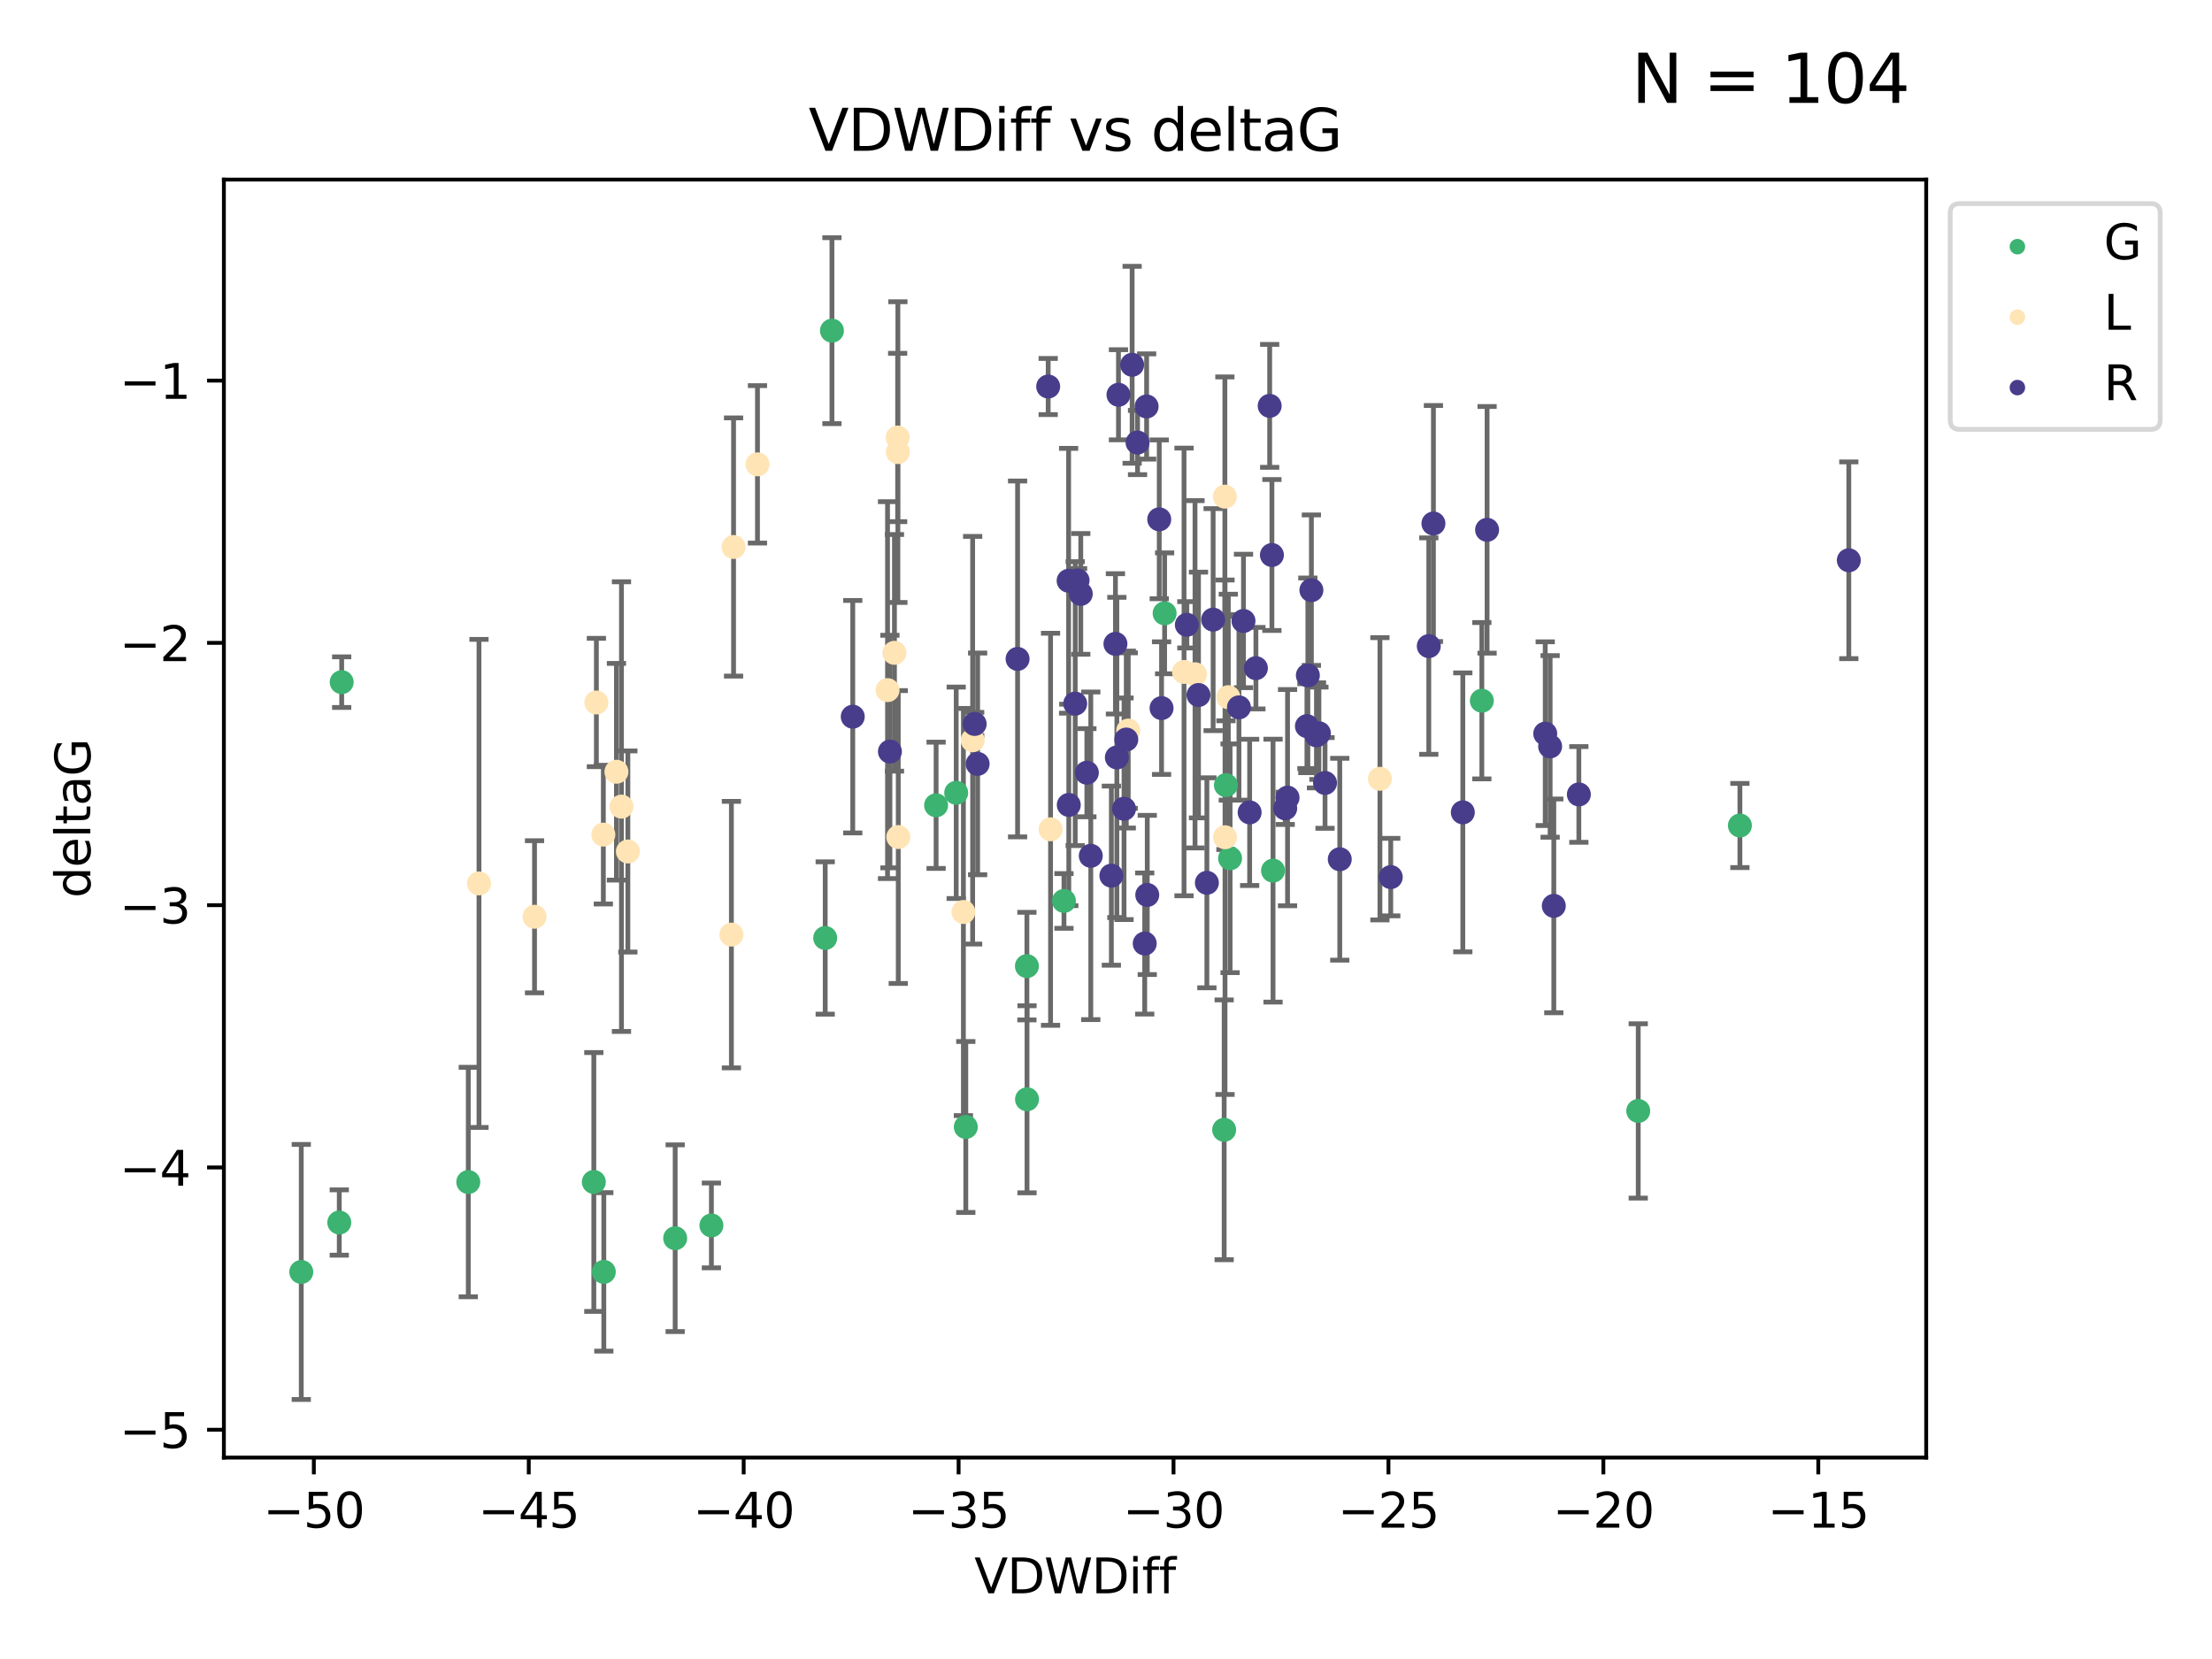 <?xml version="1.0" encoding="utf-8" standalone="no"?>
<!DOCTYPE svg PUBLIC "-//W3C//DTD SVG 1.1//EN"
  "http://www.w3.org/Graphics/SVG/1.1/DTD/svg11.dtd">
<svg xmlns:xlink="http://www.w3.org/1999/xlink" width="460.8pt" height="345.6pt" viewBox="0 0 460.8 345.6" xmlns="http://www.w3.org/2000/svg" version="1.1">
 <defs>
  <style type="text/css">*{stroke-linejoin: round; stroke-linecap: butt}</style>
 </defs>
 <g id="figure_1">
  <g id="patch_1">
   <path d="M 0 345.6 
L 460.8 345.6 
L 460.8 0 
L 0 0 
z
" style="fill: #ffffff"/>
  </g>
  <g id="axes_1">
   <g id="patch_2">
    <path d="M 46.64 303.64 
L 401.26 303.64 
L 401.26 37.411 
L 46.64 37.411 
z
" style="fill: #ffffff"/>
   </g>
   <g id="PathCollection_1">
    <defs>
     <path id="m82481a2f48" d="M 0 1.118 
C 0.297 1.118 0.581 1 0.791 0.791 
C 1 0.581 1.118 0.297 1.118 0 
C 1.118 -0.297 1 -0.581 0.791 -0.791 
C 0.581 -1 0.297 -1.118 0 -1.118 
C -0.297 -1.118 -0.581 -1 -0.791 -0.791 
C -1 -0.581 -1.118 -0.297 -1.118 0 
C -1.118 0.297 -1 0.581 -0.791 0.791 
C -0.581 1 -0.297 1.118 0 1.118 
z
" style="stroke: #3cb371"/>
    </defs>
    <g clip-path="url(#p358317c531)">
     <use xlink:href="#m82481a2f48" x="62.759" y="264.972" style="fill: #3cb371; stroke: #3cb371"/>
     <use xlink:href="#m82481a2f48" x="123.705" y="246.229" style="fill: #3cb371; stroke: #3cb371"/>
     <use xlink:href="#m82481a2f48" x="148.199" y="255.28" style="fill: #3cb371; stroke: #3cb371"/>
     <use xlink:href="#m82481a2f48" x="140.652" y="257.942" style="fill: #3cb371; stroke: #3cb371"/>
     <use xlink:href="#m82481a2f48" x="71.179" y="142.106" style="fill: #3cb371; stroke: #3cb371"/>
     <use xlink:href="#m82481a2f48" x="173.309" y="68.883" style="fill: #3cb371; stroke: #3cb371"/>
     <use xlink:href="#m82481a2f48" x="70.677" y="254.674" style="fill: #3cb371; stroke: #3cb371"/>
     <use xlink:href="#m82481a2f48" x="97.551" y="246.241" style="fill: #3cb371; stroke: #3cb371"/>
     <use xlink:href="#m82481a2f48" x="125.787" y="264.956" style="fill: #3cb371; stroke: #3cb371"/>
     <use xlink:href="#m82481a2f48" x="201.194" y="234.768" style="fill: #3cb371; stroke: #3cb371"/>
     <use xlink:href="#m82481a2f48" x="213.923" y="201.259" style="fill: #3cb371; stroke: #3cb371"/>
     <use xlink:href="#m82481a2f48" x="213.947" y="229.002" style="fill: #3cb371; stroke: #3cb371"/>
     <use xlink:href="#m82481a2f48" x="242.612" y="127.765" style="fill: #3cb371; stroke: #3cb371"/>
     <use xlink:href="#m82481a2f48" x="195.008" y="167.759" style="fill: #3cb371; stroke: #3cb371"/>
     <use xlink:href="#m82481a2f48" x="265.197" y="181.37" style="fill: #3cb371; stroke: #3cb371"/>
     <use xlink:href="#m82481a2f48" x="199.195" y="165.153" style="fill: #3cb371; stroke: #3cb371"/>
     <use xlink:href="#m82481a2f48" x="221.646" y="187.683" style="fill: #3cb371; stroke: #3cb371"/>
     <use xlink:href="#m82481a2f48" x="171.906" y="195.399" style="fill: #3cb371; stroke: #3cb371"/>
     <use xlink:href="#m82481a2f48" x="256.249" y="178.803" style="fill: #3cb371; stroke: #3cb371"/>
     <use xlink:href="#m82481a2f48" x="255.382" y="163.562" style="fill: #3cb371; stroke: #3cb371"/>
     <use xlink:href="#m82481a2f48" x="255.015" y="235.362" style="fill: #3cb371; stroke: #3cb371"/>
     <use xlink:href="#m82481a2f48" x="308.694" y="145.972" style="fill: #3cb371; stroke: #3cb371"/>
     <use xlink:href="#m82481a2f48" x="362.455" y="171.969" style="fill: #3cb371; stroke: #3cb371"/>
     <use xlink:href="#m82481a2f48" x="341.273" y="231.428" style="fill: #3cb371; stroke: #3cb371"/>
    </g>
   </g>
   <g id="PathCollection_2">
    <defs>
     <path id="m70351037ad" d="M 0 1.118 
C 0.297 1.118 0.581 1 0.791 0.791 
C 1 0.581 1.118 0.297 1.118 0 
C 1.118 -0.297 1 -0.581 0.791 -0.791 
C 0.581 -1 0.297 -1.118 0 -1.118 
C -0.297 -1.118 -0.581 -1 -0.791 -0.791 
C -1 -0.581 -1.118 -0.297 -1.118 0 
C -1.118 0.297 -1 0.581 -0.791 0.791 
C -0.581 1 -0.297 1.118 0 1.118 
z
" style="stroke: #ffe4b5"/>
    </defs>
    <g clip-path="url(#p358317c531)">
     <use xlink:href="#m70351037ad" x="111.353" y="190.979" style="fill: #ffe4b5; stroke: #ffe4b5"/>
     <use xlink:href="#m70351037ad" x="125.69" y="173.867" style="fill: #ffe4b5; stroke: #ffe4b5"/>
     <use xlink:href="#m70351037ad" x="128.415" y="160.77" style="fill: #ffe4b5; stroke: #ffe4b5"/>
     <use xlink:href="#m70351037ad" x="129.464" y="168.033" style="fill: #ffe4b5; stroke: #ffe4b5"/>
     <use xlink:href="#m70351037ad" x="218.85" y="172.755" style="fill: #ffe4b5; stroke: #ffe4b5"/>
     <use xlink:href="#m70351037ad" x="187.044" y="94.182" style="fill: #ffe4b5; stroke: #ffe4b5"/>
     <use xlink:href="#m70351037ad" x="186.331" y="135.997" style="fill: #ffe4b5; stroke: #ffe4b5"/>
     <use xlink:href="#m70351037ad" x="152.814" y="113.949" style="fill: #ffe4b5; stroke: #ffe4b5"/>
     <use xlink:href="#m70351037ad" x="124.239" y="146.342" style="fill: #ffe4b5; stroke: #ffe4b5"/>
     <use xlink:href="#m70351037ad" x="246.655" y="139.975" style="fill: #ffe4b5; stroke: #ffe4b5"/>
     <use xlink:href="#m70351037ad" x="130.797" y="177.38" style="fill: #ffe4b5; stroke: #ffe4b5"/>
     <use xlink:href="#m70351037ad" x="255.163" y="103.457" style="fill: #ffe4b5; stroke: #ffe4b5"/>
     <use xlink:href="#m70351037ad" x="186.998" y="91.135" style="fill: #ffe4b5; stroke: #ffe4b5"/>
     <use xlink:href="#m70351037ad" x="235.03" y="152.194" style="fill: #ffe4b5; stroke: #ffe4b5"/>
     <use xlink:href="#m70351037ad" x="255.194" y="174.414" style="fill: #ffe4b5; stroke: #ffe4b5"/>
     <use xlink:href="#m70351037ad" x="187.123" y="174.371" style="fill: #ffe4b5; stroke: #ffe4b5"/>
     <use xlink:href="#m70351037ad" x="99.782" y="184.029" style="fill: #ffe4b5; stroke: #ffe4b5"/>
     <use xlink:href="#m70351037ad" x="157.795" y="96.731" style="fill: #ffe4b5; stroke: #ffe4b5"/>
     <use xlink:href="#m70351037ad" x="248.944" y="140.463" style="fill: #ffe4b5; stroke: #ffe4b5"/>
     <use xlink:href="#m70351037ad" x="200.694" y="189.987" style="fill: #ffe4b5; stroke: #ffe4b5"/>
     <use xlink:href="#m70351037ad" x="152.363" y="194.696" style="fill: #ffe4b5; stroke: #ffe4b5"/>
     <use xlink:href="#m70351037ad" x="255.881" y="145.235" style="fill: #ffe4b5; stroke: #ffe4b5"/>
     <use xlink:href="#m70351037ad" x="287.464" y="162.236" style="fill: #ffe4b5; stroke: #ffe4b5"/>
     <use xlink:href="#m70351037ad" x="202.621" y="154.198" style="fill: #ffe4b5; stroke: #ffe4b5"/>
     <use xlink:href="#m70351037ad" x="184.89" y="143.764" style="fill: #ffe4b5; stroke: #ffe4b5"/>
    </g>
   </g>
   <g id="PathCollection_3">
    <defs>
     <path id="m25579d5b34" d="M 0 1.118 
C 0.297 1.118 0.581 1 0.791 0.791 
C 1 0.581 1.118 0.297 1.118 0 
C 1.118 -0.297 1 -0.581 0.791 -0.791 
C 0.581 -1 0.297 -1.118 0 -1.118 
C -0.297 -1.118 -0.581 -1 -0.791 -0.791 
C -1 -0.581 -1.118 -0.297 -1.118 0 
C -1.118 0.297 -1 0.581 -0.791 0.791 
C -0.581 1 -0.297 1.118 0 1.118 
z
" style="stroke: #483d8b"/>
    </defs>
    <g clip-path="url(#p358317c531)">
     <use xlink:href="#m25579d5b34" x="276.027" y="163.103" style="fill: #483d8b; stroke: #483d8b"/>
     <use xlink:href="#m25579d5b34" x="225.144" y="123.719" style="fill: #483d8b; stroke: #483d8b"/>
     <use xlink:href="#m25579d5b34" x="272.258" y="151.269" style="fill: #483d8b; stroke: #483d8b"/>
     <use xlink:href="#m25579d5b34" x="185.388" y="156.565" style="fill: #483d8b; stroke: #483d8b"/>
     <use xlink:href="#m25579d5b34" x="227.231" y="178.28" style="fill: #483d8b; stroke: #483d8b"/>
     <use xlink:href="#m25579d5b34" x="203.657" y="159.129" style="fill: #483d8b; stroke: #483d8b"/>
     <use xlink:href="#m25579d5b34" x="251.416" y="183.902" style="fill: #483d8b; stroke: #483d8b"/>
     <use xlink:href="#m25579d5b34" x="247.244" y="130.157" style="fill: #483d8b; stroke: #483d8b"/>
     <use xlink:href="#m25579d5b34" x="259.043" y="129.36" style="fill: #483d8b; stroke: #483d8b"/>
     <use xlink:href="#m25579d5b34" x="218.355" y="80.519" style="fill: #483d8b; stroke: #483d8b"/>
     <use xlink:href="#m25579d5b34" x="177.645" y="149.3" style="fill: #483d8b; stroke: #483d8b"/>
     <use xlink:href="#m25579d5b34" x="226.414" y="160.968" style="fill: #483d8b; stroke: #483d8b"/>
     <use xlink:href="#m25579d5b34" x="203.04" y="150.812" style="fill: #483d8b; stroke: #483d8b"/>
     <use xlink:href="#m25579d5b34" x="222.649" y="167.681" style="fill: #483d8b; stroke: #483d8b"/>
     <use xlink:href="#m25579d5b34" x="232.663" y="157.788" style="fill: #483d8b; stroke: #483d8b"/>
     <use xlink:href="#m25579d5b34" x="309.788" y="110.37" style="fill: #483d8b; stroke: #483d8b"/>
     <use xlink:href="#m25579d5b34" x="222.612" y="120.983" style="fill: #483d8b; stroke: #483d8b"/>
     <use xlink:href="#m25579d5b34" x="264.963" y="115.619" style="fill: #483d8b; stroke: #483d8b"/>
     <use xlink:href="#m25579d5b34" x="279.098" y="178.995" style="fill: #483d8b; stroke: #483d8b"/>
     <use xlink:href="#m25579d5b34" x="274.754" y="152.749" style="fill: #483d8b; stroke: #483d8b"/>
     <use xlink:href="#m25579d5b34" x="323.686" y="188.709" style="fill: #483d8b; stroke: #483d8b"/>
     <use xlink:href="#m25579d5b34" x="238.861" y="84.676" style="fill: #483d8b; stroke: #483d8b"/>
     <use xlink:href="#m25579d5b34" x="297.643" y="134.596" style="fill: #483d8b; stroke: #483d8b"/>
     <use xlink:href="#m25579d5b34" x="241.974" y="147.512" style="fill: #483d8b; stroke: #483d8b"/>
     <use xlink:href="#m25579d5b34" x="289.719" y="182.716" style="fill: #483d8b; stroke: #483d8b"/>
     <use xlink:href="#m25579d5b34" x="211.981" y="137.267" style="fill: #483d8b; stroke: #483d8b"/>
     <use xlink:href="#m25579d5b34" x="268.221" y="166.164" style="fill: #483d8b; stroke: #483d8b"/>
     <use xlink:href="#m25579d5b34" x="267.733" y="168.386" style="fill: #483d8b; stroke: #483d8b"/>
     <use xlink:href="#m25579d5b34" x="235.843" y="75.991" style="fill: #483d8b; stroke: #483d8b"/>
     <use xlink:href="#m25579d5b34" x="232.366" y="134.129" style="fill: #483d8b; stroke: #483d8b"/>
     <use xlink:href="#m25579d5b34" x="241.49" y="108.187" style="fill: #483d8b; stroke: #483d8b"/>
     <use xlink:href="#m25579d5b34" x="231.519" y="182.412" style="fill: #483d8b; stroke: #483d8b"/>
     <use xlink:href="#m25579d5b34" x="223.985" y="146.574" style="fill: #483d8b; stroke: #483d8b"/>
     <use xlink:href="#m25579d5b34" x="274.246" y="153.191" style="fill: #483d8b; stroke: #483d8b"/>
     <use xlink:href="#m25579d5b34" x="322.921" y="155.488" style="fill: #483d8b; stroke: #483d8b"/>
     <use xlink:href="#m25579d5b34" x="249.666" y="144.785" style="fill: #483d8b; stroke: #483d8b"/>
     <use xlink:href="#m25579d5b34" x="234.155" y="168.482" style="fill: #483d8b; stroke: #483d8b"/>
     <use xlink:href="#m25579d5b34" x="236.973" y="92.189" style="fill: #483d8b; stroke: #483d8b"/>
     <use xlink:href="#m25579d5b34" x="238.467" y="196.553" style="fill: #483d8b; stroke: #483d8b"/>
     <use xlink:href="#m25579d5b34" x="304.732" y="169.229" style="fill: #483d8b; stroke: #483d8b"/>
     <use xlink:href="#m25579d5b34" x="224.479" y="120.915" style="fill: #483d8b; stroke: #483d8b"/>
     <use xlink:href="#m25579d5b34" x="321.899" y="152.834" style="fill: #483d8b; stroke: #483d8b"/>
     <use xlink:href="#m25579d5b34" x="232.998" y="82.238" style="fill: #483d8b; stroke: #483d8b"/>
     <use xlink:href="#m25579d5b34" x="261.628" y="139.191" style="fill: #483d8b; stroke: #483d8b"/>
     <use xlink:href="#m25579d5b34" x="258.096" y="147.356" style="fill: #483d8b; stroke: #483d8b"/>
     <use xlink:href="#m25579d5b34" x="328.905" y="165.494" style="fill: #483d8b; stroke: #483d8b"/>
     <use xlink:href="#m25579d5b34" x="272.451" y="140.689" style="fill: #483d8b; stroke: #483d8b"/>
     <use xlink:href="#m25579d5b34" x="234.626" y="154.06" style="fill: #483d8b; stroke: #483d8b"/>
     <use xlink:href="#m25579d5b34" x="385.141" y="116.717" style="fill: #483d8b; stroke: #483d8b"/>
     <use xlink:href="#m25579d5b34" x="264.497" y="84.549" style="fill: #483d8b; stroke: #483d8b"/>
     <use xlink:href="#m25579d5b34" x="298.61" y="109.055" style="fill: #483d8b; stroke: #483d8b"/>
     <use xlink:href="#m25579d5b34" x="238.995" y="186.434" style="fill: #483d8b; stroke: #483d8b"/>
     <use xlink:href="#m25579d5b34" x="260.323" y="169.235" style="fill: #483d8b; stroke: #483d8b"/>
     <use xlink:href="#m25579d5b34" x="252.718" y="129.081" style="fill: #483d8b; stroke: #483d8b"/>
     <use xlink:href="#m25579d5b34" x="273.187" y="122.945" style="fill: #483d8b; stroke: #483d8b"/>
    </g>
   </g>
   <g id="matplotlib.axis_1">
    <g id="xtick_1">
     <g id="line2d_1">
      <defs>
       <path id="mf492f12338" d="M 0 0 
L 0 3.5 
" style="stroke: #000000; stroke-width: 0.8"/>
      </defs>
      <g>
       <use xlink:href="#mf492f12338" x="65.378" y="303.64" style="stroke: #000000; stroke-width: 0.8"/>
      </g>
     </g>
     <g id="text_1">
      <!-- −50 -->
      <g transform="translate(54.826 318.238)scale(0.1 -0.1)">
       <defs>
        <path id="DejaVuSans-2212" d="M 678 2272 
L 4684 2272 
L 4684 1741 
L 678 1741 
L 678 2272 
z
" transform="scale(0.016)"/>
        <path id="DejaVuSans-35" d="M 691 4666 
L 3169 4666 
L 3169 4134 
L 1269 4134 
L 1269 2991 
Q 1406 3038 1543 3061 
Q 1681 3084 1819 3084 
Q 2600 3084 3056 2656 
Q 3513 2228 3513 1497 
Q 3513 744 3044 326 
Q 2575 -91 1722 -91 
Q 1428 -91 1123 -41 
Q 819 9 494 109 
L 494 744 
Q 775 591 1075 516 
Q 1375 441 1709 441 
Q 2250 441 2565 725 
Q 2881 1009 2881 1497 
Q 2881 1984 2565 2268 
Q 2250 2553 1709 2553 
Q 1456 2553 1204 2497 
Q 953 2441 691 2322 
L 691 4666 
z
" transform="scale(0.016)"/>
        <path id="DejaVuSans-30" d="M 2034 4250 
Q 1547 4250 1301 3770 
Q 1056 3291 1056 2328 
Q 1056 1369 1301 889 
Q 1547 409 2034 409 
Q 2525 409 2770 889 
Q 3016 1369 3016 2328 
Q 3016 3291 2770 3770 
Q 2525 4250 2034 4250 
z
M 2034 4750 
Q 2819 4750 3233 4129 
Q 3647 3509 3647 2328 
Q 3647 1150 3233 529 
Q 2819 -91 2034 -91 
Q 1250 -91 836 529 
Q 422 1150 422 2328 
Q 422 3509 836 4129 
Q 1250 4750 2034 4750 
z
" transform="scale(0.016)"/>
       </defs>
       <use xlink:href="#DejaVuSans-2212"/>
       <use xlink:href="#DejaVuSans-35" x="83.789"/>
       <use xlink:href="#DejaVuSans-30" x="147.412"/>
      </g>
     </g>
    </g>
    <g id="xtick_2">
     <g id="line2d_2">
      <g>
       <use xlink:href="#mf492f12338" x="110.15" y="303.64" style="stroke: #000000; stroke-width: 0.8"/>
      </g>
     </g>
     <g id="text_2">
      <!-- −45 -->
      <g transform="translate(99.598 318.238)scale(0.1 -0.1)">
       <defs>
        <path id="DejaVuSans-34" d="M 2419 4116 
L 825 1625 
L 2419 1625 
L 2419 4116 
z
M 2253 4666 
L 3047 4666 
L 3047 1625 
L 3713 1625 
L 3713 1100 
L 3047 1100 
L 3047 0 
L 2419 0 
L 2419 1100 
L 313 1100 
L 313 1709 
L 2253 4666 
z
" transform="scale(0.016)"/>
       </defs>
       <use xlink:href="#DejaVuSans-2212"/>
       <use xlink:href="#DejaVuSans-34" x="83.789"/>
       <use xlink:href="#DejaVuSans-35" x="147.412"/>
      </g>
     </g>
    </g>
    <g id="xtick_3">
     <g id="line2d_3">
      <g>
       <use xlink:href="#mf492f12338" x="154.922" y="303.64" style="stroke: #000000; stroke-width: 0.8"/>
      </g>
     </g>
     <g id="text_3">
      <!-- −40 -->
      <g transform="translate(144.37 318.238)scale(0.1 -0.1)">
       <use xlink:href="#DejaVuSans-2212"/>
       <use xlink:href="#DejaVuSans-34" x="83.789"/>
       <use xlink:href="#DejaVuSans-30" x="147.412"/>
      </g>
     </g>
    </g>
    <g id="xtick_4">
     <g id="line2d_4">
      <g>
       <use xlink:href="#mf492f12338" x="199.694" y="303.64" style="stroke: #000000; stroke-width: 0.8"/>
      </g>
     </g>
     <g id="text_4">
      <!-- −35 -->
      <g transform="translate(189.142 318.238)scale(0.1 -0.1)">
       <defs>
        <path id="DejaVuSans-33" d="M 2597 2516 
Q 3050 2419 3304 2112 
Q 3559 1806 3559 1356 
Q 3559 666 3084 287 
Q 2609 -91 1734 -91 
Q 1441 -91 1130 -33 
Q 819 25 488 141 
L 488 750 
Q 750 597 1062 519 
Q 1375 441 1716 441 
Q 2309 441 2620 675 
Q 2931 909 2931 1356 
Q 2931 1769 2642 2001 
Q 2353 2234 1838 2234 
L 1294 2234 
L 1294 2753 
L 1863 2753 
Q 2328 2753 2575 2939 
Q 2822 3125 2822 3475 
Q 2822 3834 2567 4026 
Q 2313 4219 1838 4219 
Q 1578 4219 1281 4162 
Q 984 4106 628 3988 
L 628 4550 
Q 988 4650 1302 4700 
Q 1616 4750 1894 4750 
Q 2613 4750 3031 4423 
Q 3450 4097 3450 3541 
Q 3450 3153 3228 2886 
Q 3006 2619 2597 2516 
z
" transform="scale(0.016)"/>
       </defs>
       <use xlink:href="#DejaVuSans-2212"/>
       <use xlink:href="#DejaVuSans-33" x="83.789"/>
       <use xlink:href="#DejaVuSans-35" x="147.412"/>
      </g>
     </g>
    </g>
    <g id="xtick_5">
     <g id="line2d_5">
      <g>
       <use xlink:href="#mf492f12338" x="244.466" y="303.64" style="stroke: #000000; stroke-width: 0.8"/>
      </g>
     </g>
     <g id="text_5">
      <!-- −30 -->
      <g transform="translate(233.914 318.238)scale(0.1 -0.1)">
       <use xlink:href="#DejaVuSans-2212"/>
       <use xlink:href="#DejaVuSans-33" x="83.789"/>
       <use xlink:href="#DejaVuSans-30" x="147.412"/>
      </g>
     </g>
    </g>
    <g id="xtick_6">
     <g id="line2d_6">
      <g>
       <use xlink:href="#mf492f12338" x="289.238" y="303.64" style="stroke: #000000; stroke-width: 0.8"/>
      </g>
     </g>
     <g id="text_6">
      <!-- −25 -->
      <g transform="translate(278.686 318.238)scale(0.1 -0.1)">
       <defs>
        <path id="DejaVuSans-32" d="M 1228 531 
L 3431 531 
L 3431 0 
L 469 0 
L 469 531 
Q 828 903 1448 1529 
Q 2069 2156 2228 2338 
Q 2531 2678 2651 2914 
Q 2772 3150 2772 3378 
Q 2772 3750 2511 3984 
Q 2250 4219 1831 4219 
Q 1534 4219 1204 4116 
Q 875 4013 500 3803 
L 500 4441 
Q 881 4594 1212 4672 
Q 1544 4750 1819 4750 
Q 2544 4750 2975 4387 
Q 3406 4025 3406 3419 
Q 3406 3131 3298 2873 
Q 3191 2616 2906 2266 
Q 2828 2175 2409 1742 
Q 1991 1309 1228 531 
z
" transform="scale(0.016)"/>
       </defs>
       <use xlink:href="#DejaVuSans-2212"/>
       <use xlink:href="#DejaVuSans-32" x="83.789"/>
       <use xlink:href="#DejaVuSans-35" x="147.412"/>
      </g>
     </g>
    </g>
    <g id="xtick_7">
     <g id="line2d_7">
      <g>
       <use xlink:href="#mf492f12338" x="334.01" y="303.64" style="stroke: #000000; stroke-width: 0.8"/>
      </g>
     </g>
     <g id="text_7">
      <!-- −20 -->
      <g transform="translate(323.458 318.238)scale(0.1 -0.1)">
       <use xlink:href="#DejaVuSans-2212"/>
       <use xlink:href="#DejaVuSans-32" x="83.789"/>
       <use xlink:href="#DejaVuSans-30" x="147.412"/>
      </g>
     </g>
    </g>
    <g id="xtick_8">
     <g id="line2d_8">
      <g>
       <use xlink:href="#mf492f12338" x="378.782" y="303.64" style="stroke: #000000; stroke-width: 0.8"/>
      </g>
     </g>
     <g id="text_8">
      <!-- −15 -->
      <g transform="translate(368.23 318.238)scale(0.1 -0.1)">
       <defs>
        <path id="DejaVuSans-31" d="M 794 531 
L 1825 531 
L 1825 4091 
L 703 3866 
L 703 4441 
L 1819 4666 
L 2450 4666 
L 2450 531 
L 3481 531 
L 3481 0 
L 794 0 
L 794 531 
z
" transform="scale(0.016)"/>
       </defs>
       <use xlink:href="#DejaVuSans-2212"/>
       <use xlink:href="#DejaVuSans-31" x="83.789"/>
       <use xlink:href="#DejaVuSans-35" x="147.412"/>
      </g>
     </g>
    </g>
    <g id="text_9">
     <!-- VDWDiff -->
     <g transform="translate(202.977 331.917)scale(0.1 -0.1)">
      <defs>
       <path id="DejaVuSans-56" d="M 1831 0 
L 50 4666 
L 709 4666 
L 2188 738 
L 3669 4666 
L 4325 4666 
L 2547 0 
L 1831 0 
z
" transform="scale(0.016)"/>
       <path id="DejaVuSans-44" d="M 1259 4147 
L 1259 519 
L 2022 519 
Q 2988 519 3436 956 
Q 3884 1394 3884 2338 
Q 3884 3275 3436 3711 
Q 2988 4147 2022 4147 
L 1259 4147 
z
M 628 4666 
L 1925 4666 
Q 3281 4666 3915 4102 
Q 4550 3538 4550 2338 
Q 4550 1131 3912 565 
Q 3275 0 1925 0 
L 628 0 
L 628 4666 
z
" transform="scale(0.016)"/>
       <path id="DejaVuSans-57" d="M 213 4666 
L 850 4666 
L 1831 722 
L 2809 4666 
L 3519 4666 
L 4500 722 
L 5478 4666 
L 6119 4666 
L 4947 0 
L 4153 0 
L 3169 4050 
L 2175 0 
L 1381 0 
L 213 4666 
z
" transform="scale(0.016)"/>
       <path id="DejaVuSans-69" d="M 603 3500 
L 1178 3500 
L 1178 0 
L 603 0 
L 603 3500 
z
M 603 4863 
L 1178 4863 
L 1178 4134 
L 603 4134 
L 603 4863 
z
" transform="scale(0.016)"/>
       <path id="DejaVuSans-66" d="M 2375 4863 
L 2375 4384 
L 1825 4384 
Q 1516 4384 1395 4259 
Q 1275 4134 1275 3809 
L 1275 3500 
L 2222 3500 
L 2222 3053 
L 1275 3053 
L 1275 0 
L 697 0 
L 697 3053 
L 147 3053 
L 147 3500 
L 697 3500 
L 697 3744 
Q 697 4328 969 4595 
Q 1241 4863 1831 4863 
L 2375 4863 
z
" transform="scale(0.016)"/>
      </defs>
      <use xlink:href="#DejaVuSans-56"/>
      <use xlink:href="#DejaVuSans-44" x="68.408"/>
      <use xlink:href="#DejaVuSans-57" x="145.41"/>
      <use xlink:href="#DejaVuSans-44" x="244.287"/>
      <use xlink:href="#DejaVuSans-69" x="321.289"/>
      <use xlink:href="#DejaVuSans-66" x="349.072"/>
      <use xlink:href="#DejaVuSans-66" x="384.277"/>
     </g>
    </g>
   </g>
   <g id="matplotlib.axis_2">
    <g id="ytick_1">
     <g id="line2d_9">
      <defs>
       <path id="m47c245aeec" d="M 0 0 
L -3.5 0 
" style="stroke: #000000; stroke-width: 0.8"/>
      </defs>
      <g>
       <use xlink:href="#m47c245aeec" x="46.64" y="297.844" style="stroke: #000000; stroke-width: 0.8"/>
      </g>
     </g>
     <g id="text_10">
      <!-- −5 -->
      <g transform="translate(24.898 301.643)scale(0.1 -0.1)">
       <use xlink:href="#DejaVuSans-2212"/>
       <use xlink:href="#DejaVuSans-35" x="83.789"/>
      </g>
     </g>
    </g>
    <g id="ytick_2">
     <g id="line2d_10">
      <g>
       <use xlink:href="#m47c245aeec" x="46.64" y="243.204" style="stroke: #000000; stroke-width: 0.8"/>
      </g>
     </g>
     <g id="text_11">
      <!-- −4 -->
      <g transform="translate(24.898 247.003)scale(0.1 -0.1)">
       <use xlink:href="#DejaVuSans-2212"/>
       <use xlink:href="#DejaVuSans-34" x="83.789"/>
      </g>
     </g>
    </g>
    <g id="ytick_3">
     <g id="line2d_11">
      <g>
       <use xlink:href="#m47c245aeec" x="46.64" y="188.564" style="stroke: #000000; stroke-width: 0.8"/>
      </g>
     </g>
     <g id="text_12">
      <!-- −3 -->
      <g transform="translate(24.898 192.364)scale(0.1 -0.1)">
       <use xlink:href="#DejaVuSans-2212"/>
       <use xlink:href="#DejaVuSans-33" x="83.789"/>
      </g>
     </g>
    </g>
    <g id="ytick_4">
     <g id="line2d_12">
      <g>
       <use xlink:href="#m47c245aeec" x="46.64" y="133.924" style="stroke: #000000; stroke-width: 0.8"/>
      </g>
     </g>
     <g id="text_13">
      <!-- −2 -->
      <g transform="translate(24.898 137.724)scale(0.1 -0.1)">
       <use xlink:href="#DejaVuSans-2212"/>
       <use xlink:href="#DejaVuSans-32" x="83.789"/>
      </g>
     </g>
    </g>
    <g id="ytick_5">
     <g id="line2d_13">
      <g>
       <use xlink:href="#m47c245aeec" x="46.64" y="79.284" style="stroke: #000000; stroke-width: 0.8"/>
      </g>
     </g>
     <g id="text_14">
      <!-- −1 -->
      <g transform="translate(24.898 83.084)scale(0.1 -0.1)">
       <use xlink:href="#DejaVuSans-2212"/>
       <use xlink:href="#DejaVuSans-31" x="83.789"/>
      </g>
     </g>
    </g>
    <g id="text_15">
     <!-- deltaG -->
     <g transform="translate(18.818 187.064)rotate(-90)scale(0.1 -0.1)">
      <defs>
       <path id="DejaVuSans-64" d="M 2906 2969 
L 2906 4863 
L 3481 4863 
L 3481 0 
L 2906 0 
L 2906 525 
Q 2725 213 2448 61 
Q 2172 -91 1784 -91 
Q 1150 -91 751 415 
Q 353 922 353 1747 
Q 353 2572 751 3078 
Q 1150 3584 1784 3584 
Q 2172 3584 2448 3432 
Q 2725 3281 2906 2969 
z
M 947 1747 
Q 947 1113 1208 752 
Q 1469 391 1925 391 
Q 2381 391 2643 752 
Q 2906 1113 2906 1747 
Q 2906 2381 2643 2742 
Q 2381 3103 1925 3103 
Q 1469 3103 1208 2742 
Q 947 2381 947 1747 
z
" transform="scale(0.016)"/>
       <path id="DejaVuSans-65" d="M 3597 1894 
L 3597 1613 
L 953 1613 
Q 991 1019 1311 708 
Q 1631 397 2203 397 
Q 2534 397 2845 478 
Q 3156 559 3463 722 
L 3463 178 
Q 3153 47 2828 -22 
Q 2503 -91 2169 -91 
Q 1331 -91 842 396 
Q 353 884 353 1716 
Q 353 2575 817 3079 
Q 1281 3584 2069 3584 
Q 2775 3584 3186 3129 
Q 3597 2675 3597 1894 
z
M 3022 2063 
Q 3016 2534 2758 2815 
Q 2500 3097 2075 3097 
Q 1594 3097 1305 2825 
Q 1016 2553 972 2059 
L 3022 2063 
z
" transform="scale(0.016)"/>
       <path id="DejaVuSans-6c" d="M 603 4863 
L 1178 4863 
L 1178 0 
L 603 0 
L 603 4863 
z
" transform="scale(0.016)"/>
       <path id="DejaVuSans-74" d="M 1172 4494 
L 1172 3500 
L 2356 3500 
L 2356 3053 
L 1172 3053 
L 1172 1153 
Q 1172 725 1289 603 
Q 1406 481 1766 481 
L 2356 481 
L 2356 0 
L 1766 0 
Q 1100 0 847 248 
Q 594 497 594 1153 
L 594 3053 
L 172 3053 
L 172 3500 
L 594 3500 
L 594 4494 
L 1172 4494 
z
" transform="scale(0.016)"/>
       <path id="DejaVuSans-61" d="M 2194 1759 
Q 1497 1759 1228 1600 
Q 959 1441 959 1056 
Q 959 750 1161 570 
Q 1363 391 1709 391 
Q 2188 391 2477 730 
Q 2766 1069 2766 1631 
L 2766 1759 
L 2194 1759 
z
M 3341 1997 
L 3341 0 
L 2766 0 
L 2766 531 
Q 2569 213 2275 61 
Q 1981 -91 1556 -91 
Q 1019 -91 701 211 
Q 384 513 384 1019 
Q 384 1609 779 1909 
Q 1175 2209 1959 2209 
L 2766 2209 
L 2766 2266 
Q 2766 2663 2505 2880 
Q 2244 3097 1772 3097 
Q 1472 3097 1187 3025 
Q 903 2953 641 2809 
L 641 3341 
Q 956 3463 1253 3523 
Q 1550 3584 1831 3584 
Q 2591 3584 2966 3190 
Q 3341 2797 3341 1997 
z
" transform="scale(0.016)"/>
       <path id="DejaVuSans-47" d="M 3809 666 
L 3809 1919 
L 2778 1919 
L 2778 2438 
L 4434 2438 
L 4434 434 
Q 4069 175 3628 42 
Q 3188 -91 2688 -91 
Q 1594 -91 976 548 
Q 359 1188 359 2328 
Q 359 3472 976 4111 
Q 1594 4750 2688 4750 
Q 3144 4750 3555 4637 
Q 3966 4525 4313 4306 
L 4313 3634 
Q 3963 3931 3569 4081 
Q 3175 4231 2741 4231 
Q 1884 4231 1454 3753 
Q 1025 3275 1025 2328 
Q 1025 1384 1454 906 
Q 1884 428 2741 428 
Q 3075 428 3337 486 
Q 3600 544 3809 666 
z
" transform="scale(0.016)"/>
      </defs>
      <use xlink:href="#DejaVuSans-64"/>
      <use xlink:href="#DejaVuSans-65" x="63.477"/>
      <use xlink:href="#DejaVuSans-6c" x="125"/>
      <use xlink:href="#DejaVuSans-74" x="152.783"/>
      <use xlink:href="#DejaVuSans-61" x="191.992"/>
      <use xlink:href="#DejaVuSans-47" x="253.271"/>
     </g>
    </g>
   </g>
   <g id="LineCollection_1">
    <path d="M 62.759 291.539 
L 62.759 238.405 
" clip-path="url(#p358317c531)" style="fill: none; stroke: #696969"/>
    <path d="M 123.705 273.192 
L 123.705 219.267 
" clip-path="url(#p358317c531)" style="fill: none; stroke: #696969"/>
    <path d="M 148.199 264.116 
L 148.199 246.445 
" clip-path="url(#p358317c531)" style="fill: none; stroke: #696969"/>
    <path d="M 140.652 277.391 
L 140.652 238.493 
" clip-path="url(#p358317c531)" style="fill: none; stroke: #696969"/>
    <path d="M 71.179 147.375 
L 71.179 136.837 
" clip-path="url(#p358317c531)" style="fill: none; stroke: #696969"/>
    <path d="M 173.309 88.254 
L 173.309 49.513 
" clip-path="url(#p358317c531)" style="fill: none; stroke: #696969"/>
    <path d="M 70.677 261.477 
L 70.677 247.87 
" clip-path="url(#p358317c531)" style="fill: none; stroke: #696969"/>
    <path d="M 97.551 270.142 
L 97.551 222.34 
" clip-path="url(#p358317c531)" style="fill: none; stroke: #696969"/>
    <path d="M 125.787 281.463 
L 125.787 248.45 
" clip-path="url(#p358317c531)" style="fill: none; stroke: #696969"/>
    <path d="M 201.194 252.578 
L 201.194 216.959 
" clip-path="url(#p358317c531)" style="fill: none; stroke: #696969"/>
    <path d="M 213.923 212.466 
L 213.923 190.051 
" clip-path="url(#p358317c531)" style="fill: none; stroke: #696969"/>
    <path d="M 213.947 248.489 
L 213.947 209.516 
" clip-path="url(#p358317c531)" style="fill: none; stroke: #696969"/>
    <path d="M 242.612 140.357 
L 242.612 115.174 
" clip-path="url(#p358317c531)" style="fill: none; stroke: #696969"/>
    <path d="M 195.008 180.911 
L 195.008 154.608 
" clip-path="url(#p358317c531)" style="fill: none; stroke: #696969"/>
    <path d="M 265.197 208.753 
L 265.197 153.986 
" clip-path="url(#p358317c531)" style="fill: none; stroke: #696969"/>
    <path d="M 199.195 187.175 
L 199.195 143.131 
" clip-path="url(#p358317c531)" style="fill: none; stroke: #696969"/>
    <path d="M 221.646 193.382 
L 221.646 181.984 
" clip-path="url(#p358317c531)" style="fill: none; stroke: #696969"/>
    <path d="M 171.906 211.267 
L 171.906 179.53 
" clip-path="url(#p358317c531)" style="fill: none; stroke: #696969"/>
    <path d="M 256.249 202.627 
L 256.249 154.978 
" clip-path="url(#p358317c531)" style="fill: none; stroke: #696969"/>
    <path d="M 255.382 176.973 
L 255.382 150.151 
" clip-path="url(#p358317c531)" style="fill: none; stroke: #696969"/>
    <path d="M 255.015 262.421 
L 255.015 208.303 
" clip-path="url(#p358317c531)" style="fill: none; stroke: #696969"/>
    <path d="M 308.694 162.254 
L 308.694 129.689 
" clip-path="url(#p358317c531)" style="fill: none; stroke: #696969"/>
    <path d="M 362.455 180.734 
L 362.455 163.205 
" clip-path="url(#p358317c531)" style="fill: none; stroke: #696969"/>
    <path d="M 341.273 249.586 
L 341.273 213.27 
" clip-path="url(#p358317c531)" style="fill: none; stroke: #696969"/>
   </g>
   <g id="line2d_14">
    <defs>
     <path id="m97277efdc6" d="M 2 0 
L -2 -0 
" style="stroke: #696969"/>
    </defs>
    <g clip-path="url(#p358317c531)">
     <use xlink:href="#m97277efdc6" x="62.759" y="291.539" style="fill: #696969; stroke: #696969"/>
     <use xlink:href="#m97277efdc6" x="123.705" y="273.192" style="fill: #696969; stroke: #696969"/>
     <use xlink:href="#m97277efdc6" x="148.199" y="264.116" style="fill: #696969; stroke: #696969"/>
     <use xlink:href="#m97277efdc6" x="140.652" y="277.391" style="fill: #696969; stroke: #696969"/>
     <use xlink:href="#m97277efdc6" x="71.179" y="147.375" style="fill: #696969; stroke: #696969"/>
     <use xlink:href="#m97277efdc6" x="173.309" y="88.254" style="fill: #696969; stroke: #696969"/>
     <use xlink:href="#m97277efdc6" x="70.677" y="261.477" style="fill: #696969; stroke: #696969"/>
     <use xlink:href="#m97277efdc6" x="97.551" y="270.142" style="fill: #696969; stroke: #696969"/>
     <use xlink:href="#m97277efdc6" x="125.787" y="281.463" style="fill: #696969; stroke: #696969"/>
     <use xlink:href="#m97277efdc6" x="201.194" y="252.578" style="fill: #696969; stroke: #696969"/>
     <use xlink:href="#m97277efdc6" x="213.923" y="212.466" style="fill: #696969; stroke: #696969"/>
     <use xlink:href="#m97277efdc6" x="213.947" y="248.489" style="fill: #696969; stroke: #696969"/>
     <use xlink:href="#m97277efdc6" x="242.612" y="140.357" style="fill: #696969; stroke: #696969"/>
     <use xlink:href="#m97277efdc6" x="195.008" y="180.911" style="fill: #696969; stroke: #696969"/>
     <use xlink:href="#m97277efdc6" x="265.197" y="208.753" style="fill: #696969; stroke: #696969"/>
     <use xlink:href="#m97277efdc6" x="199.195" y="187.175" style="fill: #696969; stroke: #696969"/>
     <use xlink:href="#m97277efdc6" x="221.646" y="193.382" style="fill: #696969; stroke: #696969"/>
     <use xlink:href="#m97277efdc6" x="171.906" y="211.267" style="fill: #696969; stroke: #696969"/>
     <use xlink:href="#m97277efdc6" x="256.249" y="202.627" style="fill: #696969; stroke: #696969"/>
     <use xlink:href="#m97277efdc6" x="255.382" y="176.973" style="fill: #696969; stroke: #696969"/>
     <use xlink:href="#m97277efdc6" x="255.015" y="262.421" style="fill: #696969; stroke: #696969"/>
     <use xlink:href="#m97277efdc6" x="308.694" y="162.254" style="fill: #696969; stroke: #696969"/>
     <use xlink:href="#m97277efdc6" x="362.455" y="180.734" style="fill: #696969; stroke: #696969"/>
     <use xlink:href="#m97277efdc6" x="341.273" y="249.586" style="fill: #696969; stroke: #696969"/>
    </g>
   </g>
   <g id="line2d_15">
    <g clip-path="url(#p358317c531)">
     <use xlink:href="#m97277efdc6" x="62.759" y="238.405" style="fill: #696969; stroke: #696969"/>
     <use xlink:href="#m97277efdc6" x="123.705" y="219.267" style="fill: #696969; stroke: #696969"/>
     <use xlink:href="#m97277efdc6" x="148.199" y="246.445" style="fill: #696969; stroke: #696969"/>
     <use xlink:href="#m97277efdc6" x="140.652" y="238.493" style="fill: #696969; stroke: #696969"/>
     <use xlink:href="#m97277efdc6" x="71.179" y="136.837" style="fill: #696969; stroke: #696969"/>
     <use xlink:href="#m97277efdc6" x="173.309" y="49.513" style="fill: #696969; stroke: #696969"/>
     <use xlink:href="#m97277efdc6" x="70.677" y="247.87" style="fill: #696969; stroke: #696969"/>
     <use xlink:href="#m97277efdc6" x="97.551" y="222.34" style="fill: #696969; stroke: #696969"/>
     <use xlink:href="#m97277efdc6" x="125.787" y="248.45" style="fill: #696969; stroke: #696969"/>
     <use xlink:href="#m97277efdc6" x="201.194" y="216.959" style="fill: #696969; stroke: #696969"/>
     <use xlink:href="#m97277efdc6" x="213.923" y="190.051" style="fill: #696969; stroke: #696969"/>
     <use xlink:href="#m97277efdc6" x="213.947" y="209.516" style="fill: #696969; stroke: #696969"/>
     <use xlink:href="#m97277efdc6" x="242.612" y="115.174" style="fill: #696969; stroke: #696969"/>
     <use xlink:href="#m97277efdc6" x="195.008" y="154.608" style="fill: #696969; stroke: #696969"/>
     <use xlink:href="#m97277efdc6" x="265.197" y="153.986" style="fill: #696969; stroke: #696969"/>
     <use xlink:href="#m97277efdc6" x="199.195" y="143.131" style="fill: #696969; stroke: #696969"/>
     <use xlink:href="#m97277efdc6" x="221.646" y="181.984" style="fill: #696969; stroke: #696969"/>
     <use xlink:href="#m97277efdc6" x="171.906" y="179.53" style="fill: #696969; stroke: #696969"/>
     <use xlink:href="#m97277efdc6" x="256.249" y="154.978" style="fill: #696969; stroke: #696969"/>
     <use xlink:href="#m97277efdc6" x="255.382" y="150.151" style="fill: #696969; stroke: #696969"/>
     <use xlink:href="#m97277efdc6" x="255.015" y="208.303" style="fill: #696969; stroke: #696969"/>
     <use xlink:href="#m97277efdc6" x="308.694" y="129.689" style="fill: #696969; stroke: #696969"/>
     <use xlink:href="#m97277efdc6" x="362.455" y="163.205" style="fill: #696969; stroke: #696969"/>
     <use xlink:href="#m97277efdc6" x="341.273" y="213.27" style="fill: #696969; stroke: #696969"/>
    </g>
   </g>
   <g id="LineCollection_2">
    <path d="M 111.353 206.826 
L 111.353 175.132 
" clip-path="url(#p358317c531)" style="fill: none; stroke: #696969"/>
    <path d="M 125.69 188.312 
L 125.69 159.422 
" clip-path="url(#p358317c531)" style="fill: none; stroke: #696969"/>
    <path d="M 128.415 183.34 
L 128.415 138.199 
" clip-path="url(#p358317c531)" style="fill: none; stroke: #696969"/>
    <path d="M 129.464 214.868 
L 129.464 121.197 
" clip-path="url(#p358317c531)" style="fill: none; stroke: #696969"/>
    <path d="M 218.85 213.589 
L 218.85 131.921 
" clip-path="url(#p358317c531)" style="fill: none; stroke: #696969"/>
    <path d="M 187.044 125.503 
L 187.044 62.861 
" clip-path="url(#p358317c531)" style="fill: none; stroke: #696969"/>
    <path d="M 186.331 160.649 
L 186.331 111.346 
" clip-path="url(#p358317c531)" style="fill: none; stroke: #696969"/>
    <path d="M 152.814 140.845 
L 152.814 87.053 
" clip-path="url(#p358317c531)" style="fill: none; stroke: #696969"/>
    <path d="M 124.239 159.713 
L 124.239 132.972 
" clip-path="url(#p358317c531)" style="fill: none; stroke: #696969"/>
    <path d="M 246.655 186.607 
L 246.655 93.342 
" clip-path="url(#p358317c531)" style="fill: none; stroke: #696969"/>
    <path d="M 130.797 198.329 
L 130.797 156.431 
" clip-path="url(#p358317c531)" style="fill: none; stroke: #696969"/>
    <path d="M 255.163 128.394 
L 255.163 78.519 
" clip-path="url(#p358317c531)" style="fill: none; stroke: #696969"/>
    <path d="M 186.998 108.672 
L 186.998 73.597 
" clip-path="url(#p358317c531)" style="fill: none; stroke: #696969"/>
    <path d="M 235.03 168.39 
L 235.03 135.998 
" clip-path="url(#p358317c531)" style="fill: none; stroke: #696969"/>
    <path d="M 255.194 227.997 
L 255.194 120.83 
" clip-path="url(#p358317c531)" style="fill: none; stroke: #696969"/>
    <path d="M 187.123 204.872 
L 187.123 143.869 
" clip-path="url(#p358317c531)" style="fill: none; stroke: #696969"/>
    <path d="M 99.782 234.864 
L 99.782 133.193 
" clip-path="url(#p358317c531)" style="fill: none; stroke: #696969"/>
    <path d="M 157.795 113.127 
L 157.795 80.335 
" clip-path="url(#p358317c531)" style="fill: none; stroke: #696969"/>
    <path d="M 248.944 176.639 
L 248.944 104.287 
" clip-path="url(#p358317c531)" style="fill: none; stroke: #696969"/>
    <path d="M 200.694 232.396 
L 200.694 147.578 
" clip-path="url(#p358317c531)" style="fill: none; stroke: #696969"/>
    <path d="M 152.363 222.453 
L 152.363 166.939 
" clip-path="url(#p358317c531)" style="fill: none; stroke: #696969"/>
    <path d="M 255.881 166.689 
L 255.881 123.781 
" clip-path="url(#p358317c531)" style="fill: none; stroke: #696969"/>
    <path d="M 287.464 191.641 
L 287.464 132.832 
" clip-path="url(#p358317c531)" style="fill: none; stroke: #696969"/>
    <path d="M 202.621 196.659 
L 202.621 111.737 
" clip-path="url(#p358317c531)" style="fill: none; stroke: #696969"/>
    <path d="M 184.89 183.021 
L 184.89 104.507 
" clip-path="url(#p358317c531)" style="fill: none; stroke: #696969"/>
   </g>
   <g id="line2d_16">
    <g clip-path="url(#p358317c531)">
     <use xlink:href="#m97277efdc6" x="111.353" y="206.826" style="fill: #696969; stroke: #696969"/>
     <use xlink:href="#m97277efdc6" x="125.69" y="188.312" style="fill: #696969; stroke: #696969"/>
     <use xlink:href="#m97277efdc6" x="128.415" y="183.34" style="fill: #696969; stroke: #696969"/>
     <use xlink:href="#m97277efdc6" x="129.464" y="214.868" style="fill: #696969; stroke: #696969"/>
     <use xlink:href="#m97277efdc6" x="218.85" y="213.589" style="fill: #696969; stroke: #696969"/>
     <use xlink:href="#m97277efdc6" x="187.044" y="125.503" style="fill: #696969; stroke: #696969"/>
     <use xlink:href="#m97277efdc6" x="186.331" y="160.649" style="fill: #696969; stroke: #696969"/>
     <use xlink:href="#m97277efdc6" x="152.814" y="140.845" style="fill: #696969; stroke: #696969"/>
     <use xlink:href="#m97277efdc6" x="124.239" y="159.713" style="fill: #696969; stroke: #696969"/>
     <use xlink:href="#m97277efdc6" x="246.655" y="186.607" style="fill: #696969; stroke: #696969"/>
     <use xlink:href="#m97277efdc6" x="130.797" y="198.329" style="fill: #696969; stroke: #696969"/>
     <use xlink:href="#m97277efdc6" x="255.163" y="128.394" style="fill: #696969; stroke: #696969"/>
     <use xlink:href="#m97277efdc6" x="186.998" y="108.672" style="fill: #696969; stroke: #696969"/>
     <use xlink:href="#m97277efdc6" x="235.03" y="168.39" style="fill: #696969; stroke: #696969"/>
     <use xlink:href="#m97277efdc6" x="255.194" y="227.997" style="fill: #696969; stroke: #696969"/>
     <use xlink:href="#m97277efdc6" x="187.123" y="204.872" style="fill: #696969; stroke: #696969"/>
     <use xlink:href="#m97277efdc6" x="99.782" y="234.864" style="fill: #696969; stroke: #696969"/>
     <use xlink:href="#m97277efdc6" x="157.795" y="113.127" style="fill: #696969; stroke: #696969"/>
     <use xlink:href="#m97277efdc6" x="248.944" y="176.639" style="fill: #696969; stroke: #696969"/>
     <use xlink:href="#m97277efdc6" x="200.694" y="232.396" style="fill: #696969; stroke: #696969"/>
     <use xlink:href="#m97277efdc6" x="152.363" y="222.453" style="fill: #696969; stroke: #696969"/>
     <use xlink:href="#m97277efdc6" x="255.881" y="166.689" style="fill: #696969; stroke: #696969"/>
     <use xlink:href="#m97277efdc6" x="287.464" y="191.641" style="fill: #696969; stroke: #696969"/>
     <use xlink:href="#m97277efdc6" x="202.621" y="196.659" style="fill: #696969; stroke: #696969"/>
     <use xlink:href="#m97277efdc6" x="184.89" y="183.021" style="fill: #696969; stroke: #696969"/>
    </g>
   </g>
   <g id="line2d_17">
    <g clip-path="url(#p358317c531)">
     <use xlink:href="#m97277efdc6" x="111.353" y="175.132" style="fill: #696969; stroke: #696969"/>
     <use xlink:href="#m97277efdc6" x="125.69" y="159.422" style="fill: #696969; stroke: #696969"/>
     <use xlink:href="#m97277efdc6" x="128.415" y="138.199" style="fill: #696969; stroke: #696969"/>
     <use xlink:href="#m97277efdc6" x="129.464" y="121.197" style="fill: #696969; stroke: #696969"/>
     <use xlink:href="#m97277efdc6" x="218.85" y="131.921" style="fill: #696969; stroke: #696969"/>
     <use xlink:href="#m97277efdc6" x="187.044" y="62.861" style="fill: #696969; stroke: #696969"/>
     <use xlink:href="#m97277efdc6" x="186.331" y="111.346" style="fill: #696969; stroke: #696969"/>
     <use xlink:href="#m97277efdc6" x="152.814" y="87.053" style="fill: #696969; stroke: #696969"/>
     <use xlink:href="#m97277efdc6" x="124.239" y="132.972" style="fill: #696969; stroke: #696969"/>
     <use xlink:href="#m97277efdc6" x="246.655" y="93.342" style="fill: #696969; stroke: #696969"/>
     <use xlink:href="#m97277efdc6" x="130.797" y="156.431" style="fill: #696969; stroke: #696969"/>
     <use xlink:href="#m97277efdc6" x="255.163" y="78.519" style="fill: #696969; stroke: #696969"/>
     <use xlink:href="#m97277efdc6" x="186.998" y="73.597" style="fill: #696969; stroke: #696969"/>
     <use xlink:href="#m97277efdc6" x="235.03" y="135.998" style="fill: #696969; stroke: #696969"/>
     <use xlink:href="#m97277efdc6" x="255.194" y="120.83" style="fill: #696969; stroke: #696969"/>
     <use xlink:href="#m97277efdc6" x="187.123" y="143.869" style="fill: #696969; stroke: #696969"/>
     <use xlink:href="#m97277efdc6" x="99.782" y="133.193" style="fill: #696969; stroke: #696969"/>
     <use xlink:href="#m97277efdc6" x="157.795" y="80.335" style="fill: #696969; stroke: #696969"/>
     <use xlink:href="#m97277efdc6" x="248.944" y="104.287" style="fill: #696969; stroke: #696969"/>
     <use xlink:href="#m97277efdc6" x="200.694" y="147.578" style="fill: #696969; stroke: #696969"/>
     <use xlink:href="#m97277efdc6" x="152.363" y="166.939" style="fill: #696969; stroke: #696969"/>
     <use xlink:href="#m97277efdc6" x="255.881" y="123.781" style="fill: #696969; stroke: #696969"/>
     <use xlink:href="#m97277efdc6" x="287.464" y="132.832" style="fill: #696969; stroke: #696969"/>
     <use xlink:href="#m97277efdc6" x="202.621" y="111.737" style="fill: #696969; stroke: #696969"/>
     <use xlink:href="#m97277efdc6" x="184.89" y="104.507" style="fill: #696969; stroke: #696969"/>
    </g>
   </g>
   <g id="LineCollection_3">
    <path d="M 276.027 172.549 
L 276.027 153.657 
" clip-path="url(#p358317c531)" style="fill: none; stroke: #696969"/>
    <path d="M 225.144 136.293 
L 225.144 111.145 
" clip-path="url(#p358317c531)" style="fill: none; stroke: #696969"/>
    <path d="M 272.258 160.102 
L 272.258 142.436 
" clip-path="url(#p358317c531)" style="fill: none; stroke: #696969"/>
    <path d="M 185.388 180.789 
L 185.388 132.341 
" clip-path="url(#p358317c531)" style="fill: none; stroke: #696969"/>
    <path d="M 227.231 212.404 
L 227.231 144.157 
" clip-path="url(#p358317c531)" style="fill: none; stroke: #696969"/>
    <path d="M 203.657 182.217 
L 203.657 136.041 
" clip-path="url(#p358317c531)" style="fill: none; stroke: #696969"/>
    <path d="M 251.416 205.775 
L 251.416 162.029 
" clip-path="url(#p358317c531)" style="fill: none; stroke: #696969"/>
    <path d="M 247.244 134.982 
L 247.244 125.331 
" clip-path="url(#p358317c531)" style="fill: none; stroke: #696969"/>
    <path d="M 259.043 143.26 
L 259.043 115.46 
" clip-path="url(#p358317c531)" style="fill: none; stroke: #696969"/>
    <path d="M 218.355 86.364 
L 218.355 74.673 
" clip-path="url(#p358317c531)" style="fill: none; stroke: #696969"/>
    <path d="M 177.645 173.511 
L 177.645 125.089 
" clip-path="url(#p358317c531)" style="fill: none; stroke: #696969"/>
    <path d="M 226.414 170.151 
L 226.414 151.784 
" clip-path="url(#p358317c531)" style="fill: none; stroke: #696969"/>
    <path d="M 203.04 153.224 
L 203.04 148.399 
" clip-path="url(#p358317c531)" style="fill: none; stroke: #696969"/>
    <path d="M 222.649 188.661 
L 222.649 146.701 
" clip-path="url(#p358317c531)" style="fill: none; stroke: #696969"/>
    <path d="M 232.663 191.14 
L 232.663 124.435 
" clip-path="url(#p358317c531)" style="fill: none; stroke: #696969"/>
    <path d="M 309.788 136.06 
L 309.788 84.68 
" clip-path="url(#p358317c531)" style="fill: none; stroke: #696969"/>
    <path d="M 222.612 148.567 
L 222.612 93.4 
" clip-path="url(#p358317c531)" style="fill: none; stroke: #696969"/>
    <path d="M 264.963 131.34 
L 264.963 99.898 
" clip-path="url(#p358317c531)" style="fill: none; stroke: #696969"/>
    <path d="M 279.098 200.019 
L 279.098 157.97 
" clip-path="url(#p358317c531)" style="fill: none; stroke: #696969"/>
    <path d="M 274.754 162.364 
L 274.754 143.134 
" clip-path="url(#p358317c531)" style="fill: none; stroke: #696969"/>
    <path d="M 323.686 210.973 
L 323.686 166.445 
" clip-path="url(#p358317c531)" style="fill: none; stroke: #696969"/>
    <path d="M 238.861 95.636 
L 238.861 73.716 
" clip-path="url(#p358317c531)" style="fill: none; stroke: #696969"/>
    <path d="M 297.643 157.141 
L 297.643 112.051 
" clip-path="url(#p358317c531)" style="fill: none; stroke: #696969"/>
    <path d="M 241.974 161.32 
L 241.974 133.703 
" clip-path="url(#p358317c531)" style="fill: none; stroke: #696969"/>
    <path d="M 289.719 190.788 
L 289.719 174.644 
" clip-path="url(#p358317c531)" style="fill: none; stroke: #696969"/>
    <path d="M 211.981 174.332 
L 211.981 100.201 
" clip-path="url(#p358317c531)" style="fill: none; stroke: #696969"/>
    <path d="M 268.221 188.685 
L 268.221 143.643 
" clip-path="url(#p358317c531)" style="fill: none; stroke: #696969"/>
    <path d="M 267.733 171.748 
L 267.733 165.024 
" clip-path="url(#p358317c531)" style="fill: none; stroke: #696969"/>
    <path d="M 235.843 96.501 
L 235.843 55.481 
" clip-path="url(#p358317c531)" style="fill: none; stroke: #696969"/>
    <path d="M 232.366 148.743 
L 232.366 119.514 
" clip-path="url(#p358317c531)" style="fill: none; stroke: #696969"/>
    <path d="M 241.49 124.731 
L 241.49 91.644 
" clip-path="url(#p358317c531)" style="fill: none; stroke: #696969"/>
    <path d="M 231.519 201.07 
L 231.519 163.755 
" clip-path="url(#p358317c531)" style="fill: none; stroke: #696969"/>
    <path d="M 223.985 176.151 
L 223.985 116.997 
" clip-path="url(#p358317c531)" style="fill: none; stroke: #696969"/>
    <path d="M 274.246 164.135 
L 274.246 142.247 
" clip-path="url(#p358317c531)" style="fill: none; stroke: #696969"/>
    <path d="M 322.921 174.405 
L 322.921 136.571 
" clip-path="url(#p358317c531)" style="fill: none; stroke: #696969"/>
    <path d="M 249.666 170.382 
L 249.666 119.189 
" clip-path="url(#p358317c531)" style="fill: none; stroke: #696969"/>
    <path d="M 234.155 191.56 
L 234.155 145.404 
" clip-path="url(#p358317c531)" style="fill: none; stroke: #696969"/>
    <path d="M 236.973 98.879 
L 236.973 85.499 
" clip-path="url(#p358317c531)" style="fill: none; stroke: #696969"/>
    <path d="M 238.467 211.247 
L 238.467 181.858 
" clip-path="url(#p358317c531)" style="fill: none; stroke: #696969"/>
    <path d="M 304.732 198.284 
L 304.732 140.175 
" clip-path="url(#p358317c531)" style="fill: none; stroke: #696969"/>
    <path d="M 224.479 123.378 
L 224.479 118.451 
" clip-path="url(#p358317c531)" style="fill: none; stroke: #696969"/>
    <path d="M 321.899 171.969 
L 321.899 133.699 
" clip-path="url(#p358317c531)" style="fill: none; stroke: #696969"/>
    <path d="M 232.998 91.629 
L 232.998 72.847 
" clip-path="url(#p358317c531)" style="fill: none; stroke: #696969"/>
    <path d="M 261.628 147.685 
L 261.628 130.697 
" clip-path="url(#p358317c531)" style="fill: none; stroke: #696969"/>
    <path d="M 258.096 166.68 
L 258.096 128.033 
" clip-path="url(#p358317c531)" style="fill: none; stroke: #696969"/>
    <path d="M 328.905 175.47 
L 328.905 155.519 
" clip-path="url(#p358317c531)" style="fill: none; stroke: #696969"/>
    <path d="M 272.451 160.966 
L 272.451 120.411 
" clip-path="url(#p358317c531)" style="fill: none; stroke: #696969"/>
    <path d="M 234.626 172.493 
L 234.626 135.627 
" clip-path="url(#p358317c531)" style="fill: none; stroke: #696969"/>
    <path d="M 385.141 137.21 
L 385.141 96.224 
" clip-path="url(#p358317c531)" style="fill: none; stroke: #696969"/>
    <path d="M 264.497 97.353 
L 264.497 71.745 
" clip-path="url(#p358317c531)" style="fill: none; stroke: #696969"/>
    <path d="M 298.61 133.639 
L 298.61 84.471 
" clip-path="url(#p358317c531)" style="fill: none; stroke: #696969"/>
    <path d="M 238.995 203.016 
L 238.995 169.852 
" clip-path="url(#p358317c531)" style="fill: none; stroke: #696969"/>
    <path d="M 260.323 184.469 
L 260.323 154.001 
" clip-path="url(#p358317c531)" style="fill: none; stroke: #696969"/>
    <path d="M 252.718 152.206 
L 252.718 105.957 
" clip-path="url(#p358317c531)" style="fill: none; stroke: #696969"/>
    <path d="M 273.187 138.618 
L 273.187 107.272 
" clip-path="url(#p358317c531)" style="fill: none; stroke: #696969"/>
   </g>
   <g id="line2d_18">
    <g clip-path="url(#p358317c531)">
     <use xlink:href="#m97277efdc6" x="276.027" y="172.549" style="fill: #696969; stroke: #696969"/>
     <use xlink:href="#m97277efdc6" x="225.144" y="136.293" style="fill: #696969; stroke: #696969"/>
     <use xlink:href="#m97277efdc6" x="272.258" y="160.102" style="fill: #696969; stroke: #696969"/>
     <use xlink:href="#m97277efdc6" x="185.388" y="180.789" style="fill: #696969; stroke: #696969"/>
     <use xlink:href="#m97277efdc6" x="227.231" y="212.404" style="fill: #696969; stroke: #696969"/>
     <use xlink:href="#m97277efdc6" x="203.657" y="182.217" style="fill: #696969; stroke: #696969"/>
     <use xlink:href="#m97277efdc6" x="251.416" y="205.775" style="fill: #696969; stroke: #696969"/>
     <use xlink:href="#m97277efdc6" x="247.244" y="134.982" style="fill: #696969; stroke: #696969"/>
     <use xlink:href="#m97277efdc6" x="259.043" y="143.26" style="fill: #696969; stroke: #696969"/>
     <use xlink:href="#m97277efdc6" x="218.355" y="86.364" style="fill: #696969; stroke: #696969"/>
     <use xlink:href="#m97277efdc6" x="177.645" y="173.511" style="fill: #696969; stroke: #696969"/>
     <use xlink:href="#m97277efdc6" x="226.414" y="170.151" style="fill: #696969; stroke: #696969"/>
     <use xlink:href="#m97277efdc6" x="203.04" y="153.224" style="fill: #696969; stroke: #696969"/>
     <use xlink:href="#m97277efdc6" x="222.649" y="188.661" style="fill: #696969; stroke: #696969"/>
     <use xlink:href="#m97277efdc6" x="232.663" y="191.14" style="fill: #696969; stroke: #696969"/>
     <use xlink:href="#m97277efdc6" x="309.788" y="136.06" style="fill: #696969; stroke: #696969"/>
     <use xlink:href="#m97277efdc6" x="222.612" y="148.567" style="fill: #696969; stroke: #696969"/>
     <use xlink:href="#m97277efdc6" x="264.963" y="131.34" style="fill: #696969; stroke: #696969"/>
     <use xlink:href="#m97277efdc6" x="279.098" y="200.019" style="fill: #696969; stroke: #696969"/>
     <use xlink:href="#m97277efdc6" x="274.754" y="162.364" style="fill: #696969; stroke: #696969"/>
     <use xlink:href="#m97277efdc6" x="323.686" y="210.973" style="fill: #696969; stroke: #696969"/>
     <use xlink:href="#m97277efdc6" x="238.861" y="95.636" style="fill: #696969; stroke: #696969"/>
     <use xlink:href="#m97277efdc6" x="297.643" y="157.141" style="fill: #696969; stroke: #696969"/>
     <use xlink:href="#m97277efdc6" x="241.974" y="161.32" style="fill: #696969; stroke: #696969"/>
     <use xlink:href="#m97277efdc6" x="289.719" y="190.788" style="fill: #696969; stroke: #696969"/>
     <use xlink:href="#m97277efdc6" x="211.981" y="174.332" style="fill: #696969; stroke: #696969"/>
     <use xlink:href="#m97277efdc6" x="268.221" y="188.685" style="fill: #696969; stroke: #696969"/>
     <use xlink:href="#m97277efdc6" x="267.733" y="171.748" style="fill: #696969; stroke: #696969"/>
     <use xlink:href="#m97277efdc6" x="235.843" y="96.501" style="fill: #696969; stroke: #696969"/>
     <use xlink:href="#m97277efdc6" x="232.366" y="148.743" style="fill: #696969; stroke: #696969"/>
     <use xlink:href="#m97277efdc6" x="241.49" y="124.731" style="fill: #696969; stroke: #696969"/>
     <use xlink:href="#m97277efdc6" x="231.519" y="201.07" style="fill: #696969; stroke: #696969"/>
     <use xlink:href="#m97277efdc6" x="223.985" y="176.151" style="fill: #696969; stroke: #696969"/>
     <use xlink:href="#m97277efdc6" x="274.246" y="164.135" style="fill: #696969; stroke: #696969"/>
     <use xlink:href="#m97277efdc6" x="322.921" y="174.405" style="fill: #696969; stroke: #696969"/>
     <use xlink:href="#m97277efdc6" x="249.666" y="170.382" style="fill: #696969; stroke: #696969"/>
     <use xlink:href="#m97277efdc6" x="234.155" y="191.56" style="fill: #696969; stroke: #696969"/>
     <use xlink:href="#m97277efdc6" x="236.973" y="98.879" style="fill: #696969; stroke: #696969"/>
     <use xlink:href="#m97277efdc6" x="238.467" y="211.247" style="fill: #696969; stroke: #696969"/>
     <use xlink:href="#m97277efdc6" x="304.732" y="198.284" style="fill: #696969; stroke: #696969"/>
     <use xlink:href="#m97277efdc6" x="224.479" y="123.378" style="fill: #696969; stroke: #696969"/>
     <use xlink:href="#m97277efdc6" x="321.899" y="171.969" style="fill: #696969; stroke: #696969"/>
     <use xlink:href="#m97277efdc6" x="232.998" y="91.629" style="fill: #696969; stroke: #696969"/>
     <use xlink:href="#m97277efdc6" x="261.628" y="147.685" style="fill: #696969; stroke: #696969"/>
     <use xlink:href="#m97277efdc6" x="258.096" y="166.68" style="fill: #696969; stroke: #696969"/>
     <use xlink:href="#m97277efdc6" x="328.905" y="175.47" style="fill: #696969; stroke: #696969"/>
     <use xlink:href="#m97277efdc6" x="272.451" y="160.966" style="fill: #696969; stroke: #696969"/>
     <use xlink:href="#m97277efdc6" x="234.626" y="172.493" style="fill: #696969; stroke: #696969"/>
     <use xlink:href="#m97277efdc6" x="385.141" y="137.21" style="fill: #696969; stroke: #696969"/>
     <use xlink:href="#m97277efdc6" x="264.497" y="97.353" style="fill: #696969; stroke: #696969"/>
     <use xlink:href="#m97277efdc6" x="298.61" y="133.639" style="fill: #696969; stroke: #696969"/>
     <use xlink:href="#m97277efdc6" x="238.995" y="203.016" style="fill: #696969; stroke: #696969"/>
     <use xlink:href="#m97277efdc6" x="260.323" y="184.469" style="fill: #696969; stroke: #696969"/>
     <use xlink:href="#m97277efdc6" x="252.718" y="152.206" style="fill: #696969; stroke: #696969"/>
     <use xlink:href="#m97277efdc6" x="273.187" y="138.618" style="fill: #696969; stroke: #696969"/>
    </g>
   </g>
   <g id="line2d_19">
    <g clip-path="url(#p358317c531)">
     <use xlink:href="#m97277efdc6" x="276.027" y="153.657" style="fill: #696969; stroke: #696969"/>
     <use xlink:href="#m97277efdc6" x="225.144" y="111.145" style="fill: #696969; stroke: #696969"/>
     <use xlink:href="#m97277efdc6" x="272.258" y="142.436" style="fill: #696969; stroke: #696969"/>
     <use xlink:href="#m97277efdc6" x="185.388" y="132.341" style="fill: #696969; stroke: #696969"/>
     <use xlink:href="#m97277efdc6" x="227.231" y="144.157" style="fill: #696969; stroke: #696969"/>
     <use xlink:href="#m97277efdc6" x="203.657" y="136.041" style="fill: #696969; stroke: #696969"/>
     <use xlink:href="#m97277efdc6" x="251.416" y="162.029" style="fill: #696969; stroke: #696969"/>
     <use xlink:href="#m97277efdc6" x="247.244" y="125.331" style="fill: #696969; stroke: #696969"/>
     <use xlink:href="#m97277efdc6" x="259.043" y="115.46" style="fill: #696969; stroke: #696969"/>
     <use xlink:href="#m97277efdc6" x="218.355" y="74.673" style="fill: #696969; stroke: #696969"/>
     <use xlink:href="#m97277efdc6" x="177.645" y="125.089" style="fill: #696969; stroke: #696969"/>
     <use xlink:href="#m97277efdc6" x="226.414" y="151.784" style="fill: #696969; stroke: #696969"/>
     <use xlink:href="#m97277efdc6" x="203.04" y="148.399" style="fill: #696969; stroke: #696969"/>
     <use xlink:href="#m97277efdc6" x="222.649" y="146.701" style="fill: #696969; stroke: #696969"/>
     <use xlink:href="#m97277efdc6" x="232.663" y="124.435" style="fill: #696969; stroke: #696969"/>
     <use xlink:href="#m97277efdc6" x="309.788" y="84.68" style="fill: #696969; stroke: #696969"/>
     <use xlink:href="#m97277efdc6" x="222.612" y="93.4" style="fill: #696969; stroke: #696969"/>
     <use xlink:href="#m97277efdc6" x="264.963" y="99.898" style="fill: #696969; stroke: #696969"/>
     <use xlink:href="#m97277efdc6" x="279.098" y="157.97" style="fill: #696969; stroke: #696969"/>
     <use xlink:href="#m97277efdc6" x="274.754" y="143.134" style="fill: #696969; stroke: #696969"/>
     <use xlink:href="#m97277efdc6" x="323.686" y="166.445" style="fill: #696969; stroke: #696969"/>
     <use xlink:href="#m97277efdc6" x="238.861" y="73.716" style="fill: #696969; stroke: #696969"/>
     <use xlink:href="#m97277efdc6" x="297.643" y="112.051" style="fill: #696969; stroke: #696969"/>
     <use xlink:href="#m97277efdc6" x="241.974" y="133.703" style="fill: #696969; stroke: #696969"/>
     <use xlink:href="#m97277efdc6" x="289.719" y="174.644" style="fill: #696969; stroke: #696969"/>
     <use xlink:href="#m97277efdc6" x="211.981" y="100.201" style="fill: #696969; stroke: #696969"/>
     <use xlink:href="#m97277efdc6" x="268.221" y="143.643" style="fill: #696969; stroke: #696969"/>
     <use xlink:href="#m97277efdc6" x="267.733" y="165.024" style="fill: #696969; stroke: #696969"/>
     <use xlink:href="#m97277efdc6" x="235.843" y="55.481" style="fill: #696969; stroke: #696969"/>
     <use xlink:href="#m97277efdc6" x="232.366" y="119.514" style="fill: #696969; stroke: #696969"/>
     <use xlink:href="#m97277efdc6" x="241.49" y="91.644" style="fill: #696969; stroke: #696969"/>
     <use xlink:href="#m97277efdc6" x="231.519" y="163.755" style="fill: #696969; stroke: #696969"/>
     <use xlink:href="#m97277efdc6" x="223.985" y="116.997" style="fill: #696969; stroke: #696969"/>
     <use xlink:href="#m97277efdc6" x="274.246" y="142.247" style="fill: #696969; stroke: #696969"/>
     <use xlink:href="#m97277efdc6" x="322.921" y="136.571" style="fill: #696969; stroke: #696969"/>
     <use xlink:href="#m97277efdc6" x="249.666" y="119.189" style="fill: #696969; stroke: #696969"/>
     <use xlink:href="#m97277efdc6" x="234.155" y="145.404" style="fill: #696969; stroke: #696969"/>
     <use xlink:href="#m97277efdc6" x="236.973" y="85.499" style="fill: #696969; stroke: #696969"/>
     <use xlink:href="#m97277efdc6" x="238.467" y="181.858" style="fill: #696969; stroke: #696969"/>
     <use xlink:href="#m97277efdc6" x="304.732" y="140.175" style="fill: #696969; stroke: #696969"/>
     <use xlink:href="#m97277efdc6" x="224.479" y="118.451" style="fill: #696969; stroke: #696969"/>
     <use xlink:href="#m97277efdc6" x="321.899" y="133.699" style="fill: #696969; stroke: #696969"/>
     <use xlink:href="#m97277efdc6" x="232.998" y="72.847" style="fill: #696969; stroke: #696969"/>
     <use xlink:href="#m97277efdc6" x="261.628" y="130.697" style="fill: #696969; stroke: #696969"/>
     <use xlink:href="#m97277efdc6" x="258.096" y="128.033" style="fill: #696969; stroke: #696969"/>
     <use xlink:href="#m97277efdc6" x="328.905" y="155.519" style="fill: #696969; stroke: #696969"/>
     <use xlink:href="#m97277efdc6" x="272.451" y="120.411" style="fill: #696969; stroke: #696969"/>
     <use xlink:href="#m97277efdc6" x="234.626" y="135.627" style="fill: #696969; stroke: #696969"/>
     <use xlink:href="#m97277efdc6" x="385.141" y="96.224" style="fill: #696969; stroke: #696969"/>
     <use xlink:href="#m97277efdc6" x="264.497" y="71.745" style="fill: #696969; stroke: #696969"/>
     <use xlink:href="#m97277efdc6" x="298.61" y="84.471" style="fill: #696969; stroke: #696969"/>
     <use xlink:href="#m97277efdc6" x="238.995" y="169.852" style="fill: #696969; stroke: #696969"/>
     <use xlink:href="#m97277efdc6" x="260.323" y="154.001" style="fill: #696969; stroke: #696969"/>
     <use xlink:href="#m97277efdc6" x="252.718" y="105.957" style="fill: #696969; stroke: #696969"/>
     <use xlink:href="#m97277efdc6" x="273.187" y="107.272" style="fill: #696969; stroke: #696969"/>
    </g>
   </g>
   <g id="line2d_20">
    <defs>
     <path id="ma43028caf3" d="M 0 2 
C 0.53 2 1.039 1.789 1.414 1.414 
C 1.789 1.039 2 0.53 2 0 
C 2 -0.53 1.789 -1.039 1.414 -1.414 
C 1.039 -1.789 0.53 -2 0 -2 
C -0.53 -2 -1.039 -1.789 -1.414 -1.414 
C -1.789 -1.039 -2 -0.53 -2 0 
C -2 0.53 -1.789 1.039 -1.414 1.414 
C -1.039 1.789 -0.53 2 0 2 
z
" style="stroke: #3cb371"/>
    </defs>
    <g clip-path="url(#p358317c531)">
     <use xlink:href="#ma43028caf3" x="62.759" y="264.972" style="fill: #3cb371; stroke: #3cb371"/>
     <use xlink:href="#ma43028caf3" x="123.705" y="246.229" style="fill: #3cb371; stroke: #3cb371"/>
     <use xlink:href="#ma43028caf3" x="148.199" y="255.28" style="fill: #3cb371; stroke: #3cb371"/>
     <use xlink:href="#ma43028caf3" x="140.652" y="257.942" style="fill: #3cb371; stroke: #3cb371"/>
     <use xlink:href="#ma43028caf3" x="71.179" y="142.106" style="fill: #3cb371; stroke: #3cb371"/>
     <use xlink:href="#ma43028caf3" x="173.309" y="68.883" style="fill: #3cb371; stroke: #3cb371"/>
     <use xlink:href="#ma43028caf3" x="70.677" y="254.674" style="fill: #3cb371; stroke: #3cb371"/>
     <use xlink:href="#ma43028caf3" x="97.551" y="246.241" style="fill: #3cb371; stroke: #3cb371"/>
     <use xlink:href="#ma43028caf3" x="125.787" y="264.956" style="fill: #3cb371; stroke: #3cb371"/>
     <use xlink:href="#ma43028caf3" x="201.194" y="234.768" style="fill: #3cb371; stroke: #3cb371"/>
     <use xlink:href="#ma43028caf3" x="213.923" y="201.259" style="fill: #3cb371; stroke: #3cb371"/>
     <use xlink:href="#ma43028caf3" x="213.947" y="229.002" style="fill: #3cb371; stroke: #3cb371"/>
     <use xlink:href="#ma43028caf3" x="242.612" y="127.765" style="fill: #3cb371; stroke: #3cb371"/>
     <use xlink:href="#ma43028caf3" x="195.008" y="167.759" style="fill: #3cb371; stroke: #3cb371"/>
     <use xlink:href="#ma43028caf3" x="265.197" y="181.37" style="fill: #3cb371; stroke: #3cb371"/>
     <use xlink:href="#ma43028caf3" x="199.195" y="165.153" style="fill: #3cb371; stroke: #3cb371"/>
     <use xlink:href="#ma43028caf3" x="221.646" y="187.683" style="fill: #3cb371; stroke: #3cb371"/>
     <use xlink:href="#ma43028caf3" x="171.906" y="195.399" style="fill: #3cb371; stroke: #3cb371"/>
     <use xlink:href="#ma43028caf3" x="256.249" y="178.803" style="fill: #3cb371; stroke: #3cb371"/>
     <use xlink:href="#ma43028caf3" x="255.382" y="163.562" style="fill: #3cb371; stroke: #3cb371"/>
     <use xlink:href="#ma43028caf3" x="255.015" y="235.362" style="fill: #3cb371; stroke: #3cb371"/>
     <use xlink:href="#ma43028caf3" x="308.694" y="145.972" style="fill: #3cb371; stroke: #3cb371"/>
     <use xlink:href="#ma43028caf3" x="362.455" y="171.969" style="fill: #3cb371; stroke: #3cb371"/>
     <use xlink:href="#ma43028caf3" x="341.273" y="231.428" style="fill: #3cb371; stroke: #3cb371"/>
    </g>
   </g>
   <g id="line2d_21">
    <defs>
     <path id="m1ec6582064" d="M 0 2 
C 0.53 2 1.039 1.789 1.414 1.414 
C 1.789 1.039 2 0.53 2 0 
C 2 -0.53 1.789 -1.039 1.414 -1.414 
C 1.039 -1.789 0.53 -2 0 -2 
C -0.53 -2 -1.039 -1.789 -1.414 -1.414 
C -1.789 -1.039 -2 -0.53 -2 0 
C -2 0.53 -1.789 1.039 -1.414 1.414 
C -1.039 1.789 -0.53 2 0 2 
z
" style="stroke: #ffe4b5"/>
    </defs>
    <g clip-path="url(#p358317c531)">
     <use xlink:href="#m1ec6582064" x="111.353" y="190.979" style="fill: #ffe4b5; stroke: #ffe4b5"/>
     <use xlink:href="#m1ec6582064" x="125.69" y="173.867" style="fill: #ffe4b5; stroke: #ffe4b5"/>
     <use xlink:href="#m1ec6582064" x="128.415" y="160.77" style="fill: #ffe4b5; stroke: #ffe4b5"/>
     <use xlink:href="#m1ec6582064" x="129.464" y="168.033" style="fill: #ffe4b5; stroke: #ffe4b5"/>
     <use xlink:href="#m1ec6582064" x="218.85" y="172.755" style="fill: #ffe4b5; stroke: #ffe4b5"/>
     <use xlink:href="#m1ec6582064" x="187.044" y="94.182" style="fill: #ffe4b5; stroke: #ffe4b5"/>
     <use xlink:href="#m1ec6582064" x="186.331" y="135.997" style="fill: #ffe4b5; stroke: #ffe4b5"/>
     <use xlink:href="#m1ec6582064" x="152.814" y="113.949" style="fill: #ffe4b5; stroke: #ffe4b5"/>
     <use xlink:href="#m1ec6582064" x="124.239" y="146.342" style="fill: #ffe4b5; stroke: #ffe4b5"/>
     <use xlink:href="#m1ec6582064" x="246.655" y="139.975" style="fill: #ffe4b5; stroke: #ffe4b5"/>
     <use xlink:href="#m1ec6582064" x="130.797" y="177.38" style="fill: #ffe4b5; stroke: #ffe4b5"/>
     <use xlink:href="#m1ec6582064" x="255.163" y="103.457" style="fill: #ffe4b5; stroke: #ffe4b5"/>
     <use xlink:href="#m1ec6582064" x="186.998" y="91.135" style="fill: #ffe4b5; stroke: #ffe4b5"/>
     <use xlink:href="#m1ec6582064" x="235.03" y="152.194" style="fill: #ffe4b5; stroke: #ffe4b5"/>
     <use xlink:href="#m1ec6582064" x="255.194" y="174.414" style="fill: #ffe4b5; stroke: #ffe4b5"/>
     <use xlink:href="#m1ec6582064" x="187.123" y="174.371" style="fill: #ffe4b5; stroke: #ffe4b5"/>
     <use xlink:href="#m1ec6582064" x="99.782" y="184.029" style="fill: #ffe4b5; stroke: #ffe4b5"/>
     <use xlink:href="#m1ec6582064" x="157.795" y="96.731" style="fill: #ffe4b5; stroke: #ffe4b5"/>
     <use xlink:href="#m1ec6582064" x="248.944" y="140.463" style="fill: #ffe4b5; stroke: #ffe4b5"/>
     <use xlink:href="#m1ec6582064" x="200.694" y="189.987" style="fill: #ffe4b5; stroke: #ffe4b5"/>
     <use xlink:href="#m1ec6582064" x="152.363" y="194.696" style="fill: #ffe4b5; stroke: #ffe4b5"/>
     <use xlink:href="#m1ec6582064" x="255.881" y="145.235" style="fill: #ffe4b5; stroke: #ffe4b5"/>
     <use xlink:href="#m1ec6582064" x="287.464" y="162.236" style="fill: #ffe4b5; stroke: #ffe4b5"/>
     <use xlink:href="#m1ec6582064" x="202.621" y="154.198" style="fill: #ffe4b5; stroke: #ffe4b5"/>
     <use xlink:href="#m1ec6582064" x="184.89" y="143.764" style="fill: #ffe4b5; stroke: #ffe4b5"/>
    </g>
   </g>
   <g id="line2d_22">
    <defs>
     <path id="ma2f97fb5f4" d="M 0 2 
C 0.53 2 1.039 1.789 1.414 1.414 
C 1.789 1.039 2 0.53 2 0 
C 2 -0.53 1.789 -1.039 1.414 -1.414 
C 1.039 -1.789 0.53 -2 0 -2 
C -0.53 -2 -1.039 -1.789 -1.414 -1.414 
C -1.789 -1.039 -2 -0.53 -2 0 
C -2 0.53 -1.789 1.039 -1.414 1.414 
C -1.039 1.789 -0.53 2 0 2 
z
" style="stroke: #483d8b"/>
    </defs>
    <g clip-path="url(#p358317c531)">
     <use xlink:href="#ma2f97fb5f4" x="276.027" y="163.103" style="fill: #483d8b; stroke: #483d8b"/>
     <use xlink:href="#ma2f97fb5f4" x="225.144" y="123.719" style="fill: #483d8b; stroke: #483d8b"/>
     <use xlink:href="#ma2f97fb5f4" x="272.258" y="151.269" style="fill: #483d8b; stroke: #483d8b"/>
     <use xlink:href="#ma2f97fb5f4" x="185.388" y="156.565" style="fill: #483d8b; stroke: #483d8b"/>
     <use xlink:href="#ma2f97fb5f4" x="227.231" y="178.28" style="fill: #483d8b; stroke: #483d8b"/>
     <use xlink:href="#ma2f97fb5f4" x="203.657" y="159.129" style="fill: #483d8b; stroke: #483d8b"/>
     <use xlink:href="#ma2f97fb5f4" x="251.416" y="183.902" style="fill: #483d8b; stroke: #483d8b"/>
     <use xlink:href="#ma2f97fb5f4" x="247.244" y="130.157" style="fill: #483d8b; stroke: #483d8b"/>
     <use xlink:href="#ma2f97fb5f4" x="259.043" y="129.36" style="fill: #483d8b; stroke: #483d8b"/>
     <use xlink:href="#ma2f97fb5f4" x="218.355" y="80.519" style="fill: #483d8b; stroke: #483d8b"/>
     <use xlink:href="#ma2f97fb5f4" x="177.645" y="149.3" style="fill: #483d8b; stroke: #483d8b"/>
     <use xlink:href="#ma2f97fb5f4" x="226.414" y="160.968" style="fill: #483d8b; stroke: #483d8b"/>
     <use xlink:href="#ma2f97fb5f4" x="203.04" y="150.812" style="fill: #483d8b; stroke: #483d8b"/>
     <use xlink:href="#ma2f97fb5f4" x="222.649" y="167.681" style="fill: #483d8b; stroke: #483d8b"/>
     <use xlink:href="#ma2f97fb5f4" x="232.663" y="157.788" style="fill: #483d8b; stroke: #483d8b"/>
     <use xlink:href="#ma2f97fb5f4" x="309.788" y="110.37" style="fill: #483d8b; stroke: #483d8b"/>
     <use xlink:href="#ma2f97fb5f4" x="222.612" y="120.983" style="fill: #483d8b; stroke: #483d8b"/>
     <use xlink:href="#ma2f97fb5f4" x="264.963" y="115.619" style="fill: #483d8b; stroke: #483d8b"/>
     <use xlink:href="#ma2f97fb5f4" x="279.098" y="178.995" style="fill: #483d8b; stroke: #483d8b"/>
     <use xlink:href="#ma2f97fb5f4" x="274.754" y="152.749" style="fill: #483d8b; stroke: #483d8b"/>
     <use xlink:href="#ma2f97fb5f4" x="323.686" y="188.709" style="fill: #483d8b; stroke: #483d8b"/>
     <use xlink:href="#ma2f97fb5f4" x="238.861" y="84.676" style="fill: #483d8b; stroke: #483d8b"/>
     <use xlink:href="#ma2f97fb5f4" x="297.643" y="134.596" style="fill: #483d8b; stroke: #483d8b"/>
     <use xlink:href="#ma2f97fb5f4" x="241.974" y="147.512" style="fill: #483d8b; stroke: #483d8b"/>
     <use xlink:href="#ma2f97fb5f4" x="289.719" y="182.716" style="fill: #483d8b; stroke: #483d8b"/>
     <use xlink:href="#ma2f97fb5f4" x="211.981" y="137.267" style="fill: #483d8b; stroke: #483d8b"/>
     <use xlink:href="#ma2f97fb5f4" x="268.221" y="166.164" style="fill: #483d8b; stroke: #483d8b"/>
     <use xlink:href="#ma2f97fb5f4" x="267.733" y="168.386" style="fill: #483d8b; stroke: #483d8b"/>
     <use xlink:href="#ma2f97fb5f4" x="235.843" y="75.991" style="fill: #483d8b; stroke: #483d8b"/>
     <use xlink:href="#ma2f97fb5f4" x="232.366" y="134.129" style="fill: #483d8b; stroke: #483d8b"/>
     <use xlink:href="#ma2f97fb5f4" x="241.49" y="108.187" style="fill: #483d8b; stroke: #483d8b"/>
     <use xlink:href="#ma2f97fb5f4" x="231.519" y="182.412" style="fill: #483d8b; stroke: #483d8b"/>
     <use xlink:href="#ma2f97fb5f4" x="223.985" y="146.574" style="fill: #483d8b; stroke: #483d8b"/>
     <use xlink:href="#ma2f97fb5f4" x="274.246" y="153.191" style="fill: #483d8b; stroke: #483d8b"/>
     <use xlink:href="#ma2f97fb5f4" x="322.921" y="155.488" style="fill: #483d8b; stroke: #483d8b"/>
     <use xlink:href="#ma2f97fb5f4" x="249.666" y="144.785" style="fill: #483d8b; stroke: #483d8b"/>
     <use xlink:href="#ma2f97fb5f4" x="234.155" y="168.482" style="fill: #483d8b; stroke: #483d8b"/>
     <use xlink:href="#ma2f97fb5f4" x="236.973" y="92.189" style="fill: #483d8b; stroke: #483d8b"/>
     <use xlink:href="#ma2f97fb5f4" x="238.467" y="196.553" style="fill: #483d8b; stroke: #483d8b"/>
     <use xlink:href="#ma2f97fb5f4" x="304.732" y="169.229" style="fill: #483d8b; stroke: #483d8b"/>
     <use xlink:href="#ma2f97fb5f4" x="224.479" y="120.915" style="fill: #483d8b; stroke: #483d8b"/>
     <use xlink:href="#ma2f97fb5f4" x="321.899" y="152.834" style="fill: #483d8b; stroke: #483d8b"/>
     <use xlink:href="#ma2f97fb5f4" x="232.998" y="82.238" style="fill: #483d8b; stroke: #483d8b"/>
     <use xlink:href="#ma2f97fb5f4" x="261.628" y="139.191" style="fill: #483d8b; stroke: #483d8b"/>
     <use xlink:href="#ma2f97fb5f4" x="258.096" y="147.356" style="fill: #483d8b; stroke: #483d8b"/>
     <use xlink:href="#ma2f97fb5f4" x="328.905" y="165.494" style="fill: #483d8b; stroke: #483d8b"/>
     <use xlink:href="#ma2f97fb5f4" x="272.451" y="140.689" style="fill: #483d8b; stroke: #483d8b"/>
     <use xlink:href="#ma2f97fb5f4" x="234.626" y="154.06" style="fill: #483d8b; stroke: #483d8b"/>
     <use xlink:href="#ma2f97fb5f4" x="385.141" y="116.717" style="fill: #483d8b; stroke: #483d8b"/>
     <use xlink:href="#ma2f97fb5f4" x="264.497" y="84.549" style="fill: #483d8b; stroke: #483d8b"/>
     <use xlink:href="#ma2f97fb5f4" x="298.61" y="109.055" style="fill: #483d8b; stroke: #483d8b"/>
     <use xlink:href="#ma2f97fb5f4" x="238.995" y="186.434" style="fill: #483d8b; stroke: #483d8b"/>
     <use xlink:href="#ma2f97fb5f4" x="260.323" y="169.235" style="fill: #483d8b; stroke: #483d8b"/>
     <use xlink:href="#ma2f97fb5f4" x="252.718" y="129.081" style="fill: #483d8b; stroke: #483d8b"/>
     <use xlink:href="#ma2f97fb5f4" x="273.187" y="122.945" style="fill: #483d8b; stroke: #483d8b"/>
    </g>
   </g>
   <g id="patch_3">
    <path d="M 46.64 303.64 
L 46.64 37.411 
" style="fill: none; stroke: #000000; stroke-width: 0.8; stroke-linejoin: miter; stroke-linecap: square"/>
   </g>
   <g id="patch_4">
    <path d="M 401.26 303.64 
L 401.26 37.411 
" style="fill: none; stroke: #000000; stroke-width: 0.8; stroke-linejoin: miter; stroke-linecap: square"/>
   </g>
   <g id="patch_5">
    <path d="M 46.64 303.64 
L 401.26 303.64 
" style="fill: none; stroke: #000000; stroke-width: 0.8; stroke-linejoin: miter; stroke-linecap: square"/>
   </g>
   <g id="patch_6">
    <path d="M 46.64 37.411 
L 401.26 37.411 
" style="fill: none; stroke: #000000; stroke-width: 0.8; stroke-linejoin: miter; stroke-linecap: square"/>
   </g>
   <g id="text_16">
    <!-- N = 104 -->
    <g transform="translate(339.887 21.426)scale(0.14 -0.14)">
     <defs>
      <path id="DejaVuSans-4e" d="M 628 4666 
L 1478 4666 
L 3547 763 
L 3547 4666 
L 4159 4666 
L 4159 0 
L 3309 0 
L 1241 3903 
L 1241 0 
L 628 0 
L 628 4666 
z
" transform="scale(0.016)"/>
      <path id="DejaVuSans-20" transform="scale(0.016)"/>
      <path id="DejaVuSans-3d" d="M 678 2906 
L 4684 2906 
L 4684 2381 
L 678 2381 
L 678 2906 
z
M 678 1631 
L 4684 1631 
L 4684 1100 
L 678 1100 
L 678 1631 
z
" transform="scale(0.016)"/>
     </defs>
     <use xlink:href="#DejaVuSans-4e"/>
     <use xlink:href="#DejaVuSans-20" x="74.805"/>
     <use xlink:href="#DejaVuSans-3d" x="106.592"/>
     <use xlink:href="#DejaVuSans-20" x="190.381"/>
     <use xlink:href="#DejaVuSans-31" x="222.168"/>
     <use xlink:href="#DejaVuSans-30" x="285.791"/>
     <use xlink:href="#DejaVuSans-34" x="349.414"/>
    </g>
   </g>
   <g id="text_17">
    <!-- VDWDiff vs deltaG -->
    <g transform="translate(168.445 31.411)scale(0.12 -0.12)">
     <defs>
      <path id="DejaVuSans-76" d="M 191 3500 
L 800 3500 
L 1894 563 
L 2988 3500 
L 3597 3500 
L 2284 0 
L 1503 0 
L 191 3500 
z
" transform="scale(0.016)"/>
      <path id="DejaVuSans-73" d="M 2834 3397 
L 2834 2853 
Q 2591 2978 2328 3040 
Q 2066 3103 1784 3103 
Q 1356 3103 1142 2972 
Q 928 2841 928 2578 
Q 928 2378 1081 2264 
Q 1234 2150 1697 2047 
L 1894 2003 
Q 2506 1872 2764 1633 
Q 3022 1394 3022 966 
Q 3022 478 2636 193 
Q 2250 -91 1575 -91 
Q 1294 -91 989 -36 
Q 684 19 347 128 
L 347 722 
Q 666 556 975 473 
Q 1284 391 1588 391 
Q 1994 391 2212 530 
Q 2431 669 2431 922 
Q 2431 1156 2273 1281 
Q 2116 1406 1581 1522 
L 1381 1569 
Q 847 1681 609 1914 
Q 372 2147 372 2553 
Q 372 3047 722 3315 
Q 1072 3584 1716 3584 
Q 2034 3584 2315 3537 
Q 2597 3491 2834 3397 
z
" transform="scale(0.016)"/>
     </defs>
     <use xlink:href="#DejaVuSans-56"/>
     <use xlink:href="#DejaVuSans-44" x="68.408"/>
     <use xlink:href="#DejaVuSans-57" x="145.41"/>
     <use xlink:href="#DejaVuSans-44" x="244.287"/>
     <use xlink:href="#DejaVuSans-69" x="321.289"/>
     <use xlink:href="#DejaVuSans-66" x="349.072"/>
     <use xlink:href="#DejaVuSans-66" x="384.277"/>
     <use xlink:href="#DejaVuSans-20" x="419.482"/>
     <use xlink:href="#DejaVuSans-76" x="451.27"/>
     <use xlink:href="#DejaVuSans-73" x="510.449"/>
     <use xlink:href="#DejaVuSans-20" x="562.549"/>
     <use xlink:href="#DejaVuSans-64" x="594.336"/>
     <use xlink:href="#DejaVuSans-65" x="657.812"/>
     <use xlink:href="#DejaVuSans-6c" x="719.336"/>
     <use xlink:href="#DejaVuSans-74" x="747.119"/>
     <use xlink:href="#DejaVuSans-61" x="786.328"/>
     <use xlink:href="#DejaVuSans-47" x="847.607"/>
    </g>
   </g>
   <g id="legend_1">
    <g id="patch_7">
     <path d="M 408.26 89.446 
L 448.008 89.446 
Q 450.008 89.446 450.008 87.446 
L 450.008 44.411 
Q 450.008 42.411 448.008 42.411 
L 408.26 42.411 
Q 406.26 42.411 406.26 44.411 
L 406.26 87.446 
Q 406.26 89.446 408.26 89.446 
z
" style="fill: #ffffff; opacity: 0.8; stroke: #cccccc; stroke-linejoin: miter"/>
    </g>
    <g id="PathCollection_4">
     <g>
      <use xlink:href="#m82481a2f48" x="420.26" y="51.385" style="fill: #3cb371; stroke: #3cb371"/>
     </g>
    </g>
    <g id="text_18">
     <!-- G -->
     <g transform="translate(438.26 54.01)scale(0.1 -0.1)">
      <use xlink:href="#DejaVuSans-47"/>
     </g>
    </g>
    <g id="PathCollection_5">
     <g>
      <use xlink:href="#m70351037ad" x="420.26" y="66.063" style="fill: #ffe4b5; stroke: #ffe4b5"/>
     </g>
    </g>
    <g id="text_19">
     <!-- L -->
     <g transform="translate(438.26 68.688)scale(0.1 -0.1)">
      <defs>
       <path id="DejaVuSans-4c" d="M 628 4666 
L 1259 4666 
L 1259 531 
L 3531 531 
L 3531 0 
L 628 0 
L 628 4666 
z
" transform="scale(0.016)"/>
      </defs>
      <use xlink:href="#DejaVuSans-4c"/>
     </g>
    </g>
    <g id="PathCollection_6">
     <g>
      <use xlink:href="#m25579d5b34" x="420.26" y="80.741" style="fill: #483d8b; stroke: #483d8b"/>
     </g>
    </g>
    <g id="text_20">
     <!-- R -->
     <g transform="translate(438.26 83.366)scale(0.1 -0.1)">
      <defs>
       <path id="DejaVuSans-52" d="M 2841 2188 
Q 3044 2119 3236 1894 
Q 3428 1669 3622 1275 
L 4263 0 
L 3584 0 
L 2988 1197 
Q 2756 1666 2539 1819 
Q 2322 1972 1947 1972 
L 1259 1972 
L 1259 0 
L 628 0 
L 628 4666 
L 2053 4666 
Q 2853 4666 3247 4331 
Q 3641 3997 3641 3322 
Q 3641 2881 3436 2590 
Q 3231 2300 2841 2188 
z
M 1259 4147 
L 1259 2491 
L 2053 2491 
Q 2509 2491 2742 2702 
Q 2975 2913 2975 3322 
Q 2975 3731 2742 3939 
Q 2509 4147 2053 4147 
L 1259 4147 
z
" transform="scale(0.016)"/>
      </defs>
      <use xlink:href="#DejaVuSans-52"/>
     </g>
    </g>
   </g>
  </g>
 </g>
 <defs>
  <clipPath id="p358317c531">
   <rect x="46.64" y="37.411" width="354.62" height="266.229"/>
  </clipPath>
 </defs>
</svg>

